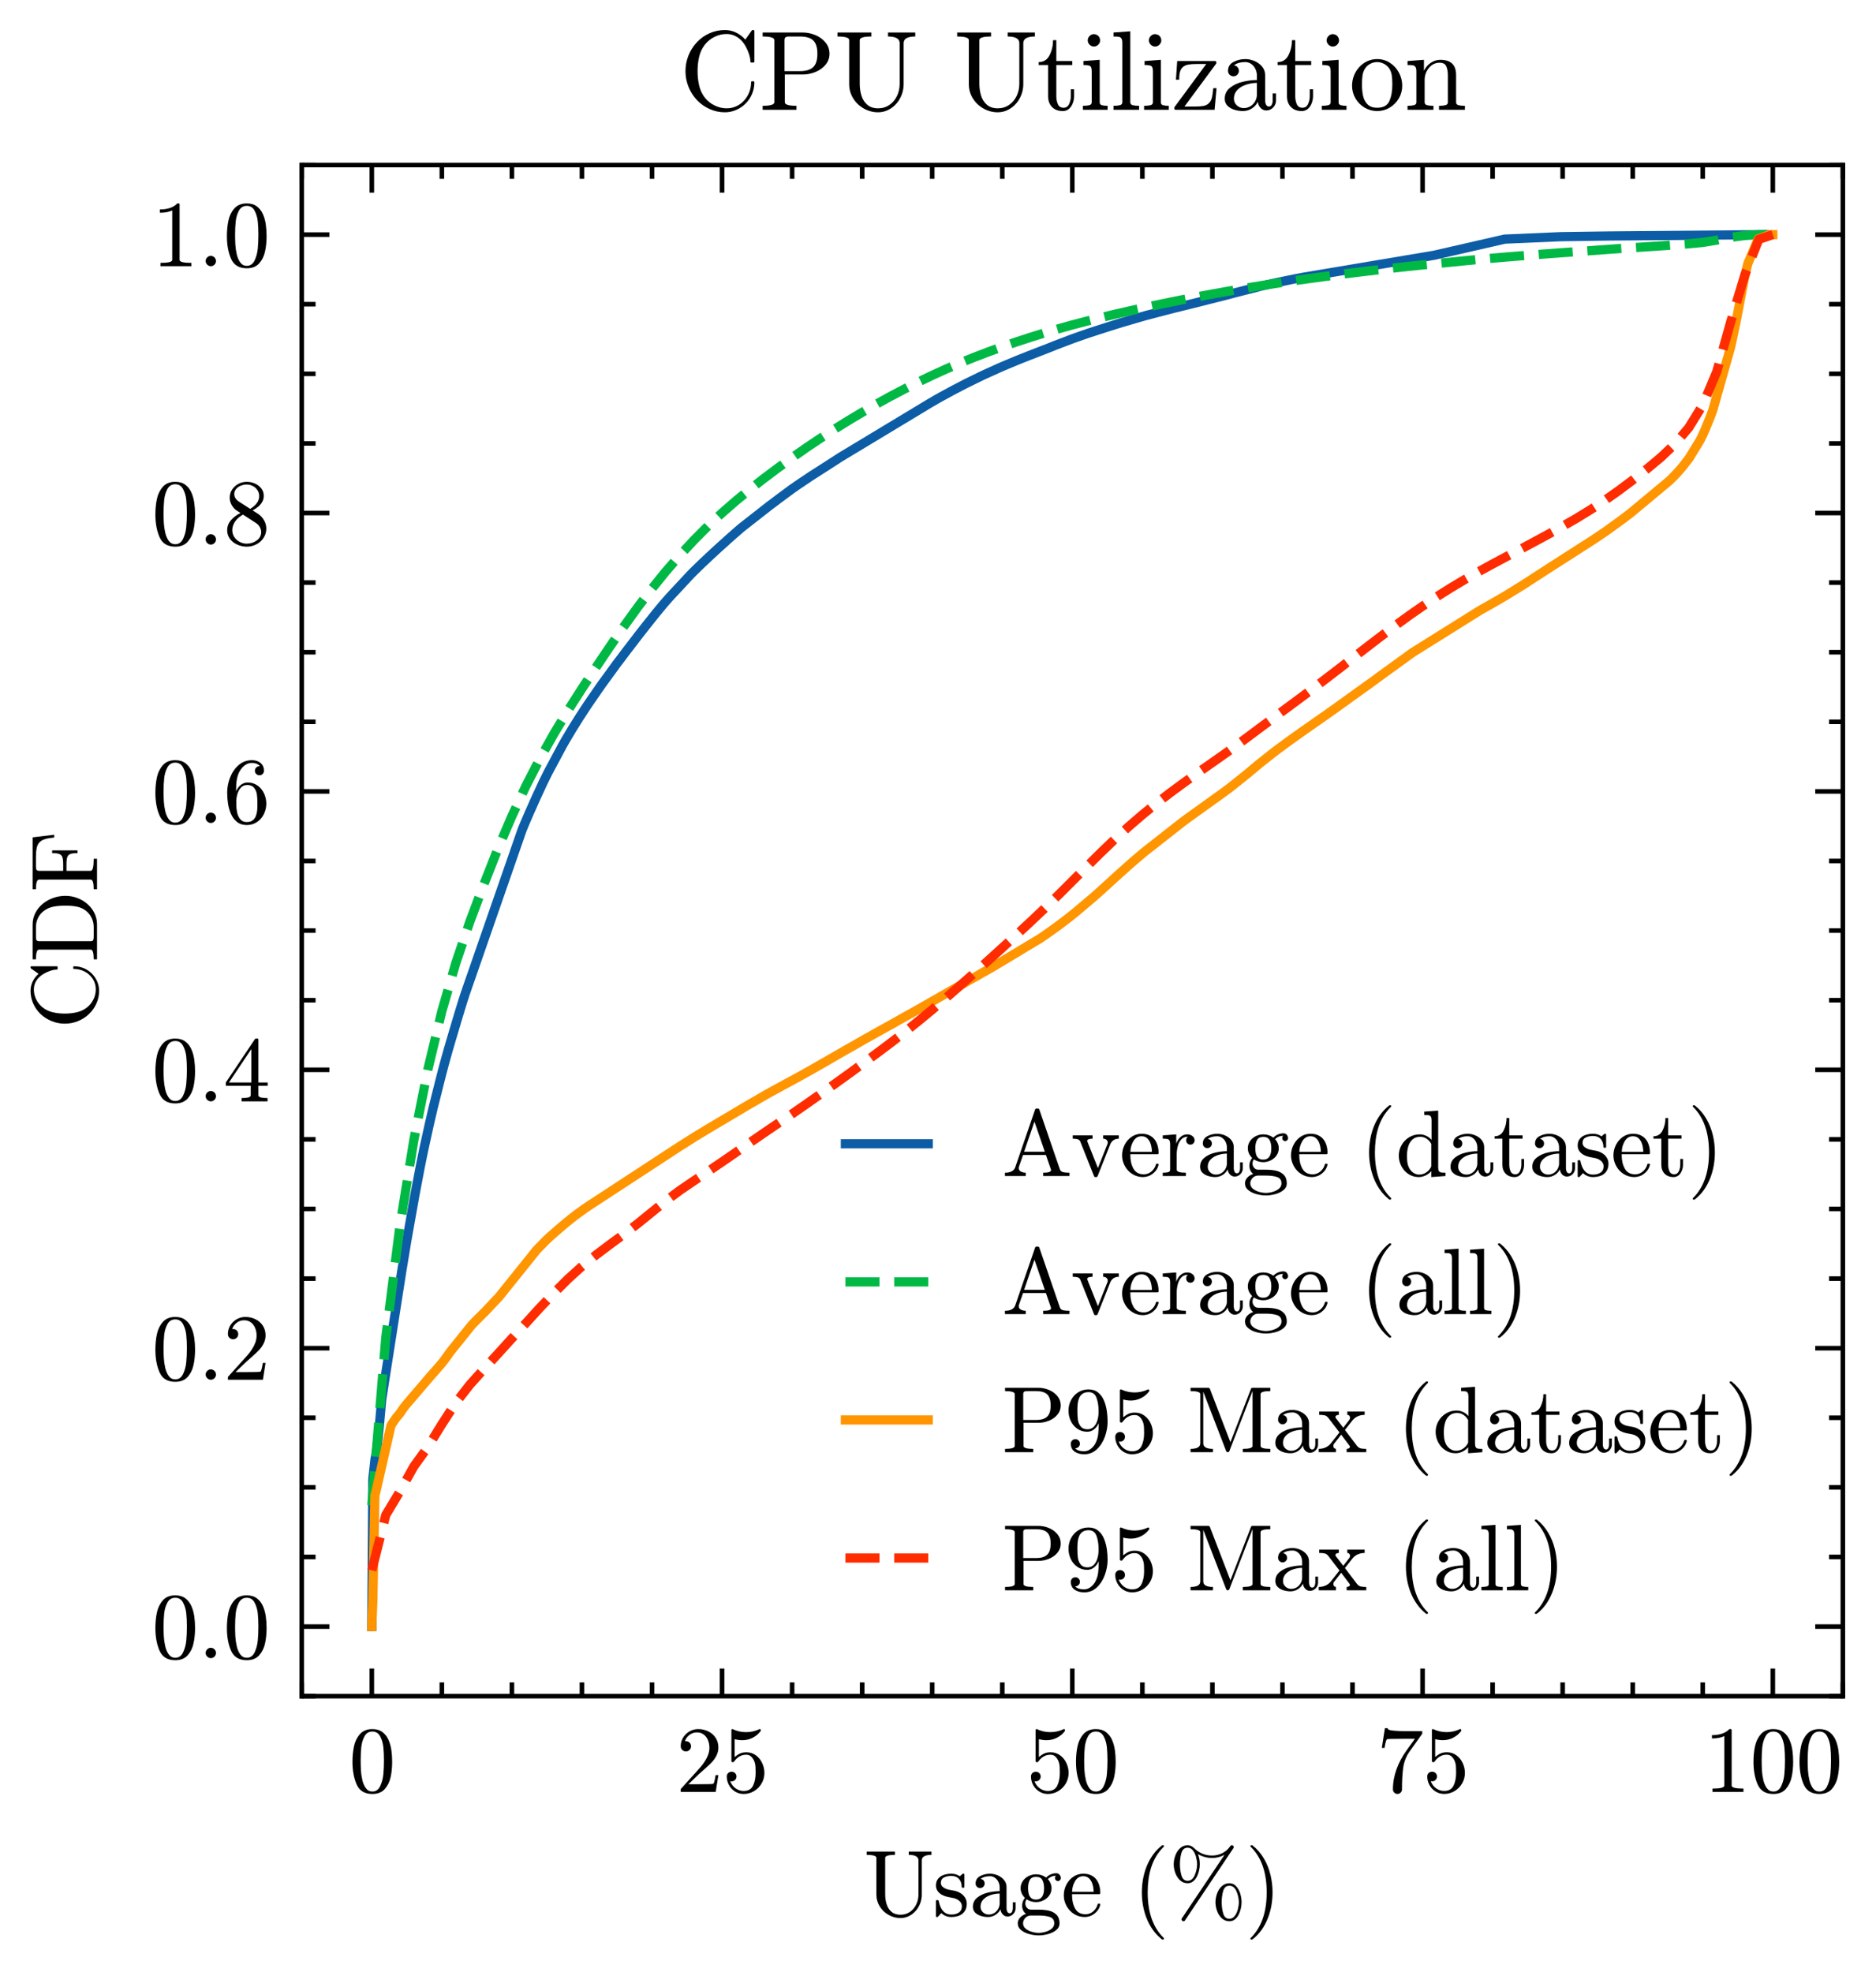 <?xml version="1.0" encoding="utf-8" standalone="no"?>
<!DOCTYPE svg PUBLIC "-//W3C//DTD SVG 1.1//EN"
  "http://www.w3.org/Graphics/SVG/1.1/DTD/svg11.dtd">
<svg xmlns:xlink="http://www.w3.org/1999/xlink" width="203.778pt" height="214.225pt" viewBox="0 0 203.778 214.225" xmlns="http://www.w3.org/2000/svg" version="1.1">
 <defs>
  <style type="text/css">*{stroke-linejoin: round; stroke-linecap: butt}</style>
 </defs>
 <g id="figure_1">
  <g id="patch_1">
   <path d="M 0 214.225 
L 203.778 214.225 
L 203.778 0 
L 0 0 
z
" style="fill: #ffffff"/>
  </g>
  <g id="axes_1">
   <g id="patch_2">
    <path d="M 32.778 184.247 
L 200.178 184.247 
L 200.178 17.927 
L 32.778 17.927 
z
" style="fill: #ffffff"/>
   </g>
   <g id="matplotlib.axis_1">
    <g id="xtick_1">
     <g id="line2d_1">
      <defs>
       <path id="mc25ad8c626" d="M 0 0 
L 0 -3 
" style="stroke: #000000; stroke-width: 0.5"/>
      </defs>
      <g>
       <use xlink:href="#mc25ad8c626" x="40.387" y="184.247" style="stroke: #000000; stroke-width: 0.5"/>
      </g>
     </g>
     <g id="line2d_2">
      <defs>
       <path id="ma00f8a2fe9" d="M 0 0 
L 0 3 
" style="stroke: #000000; stroke-width: 0.5"/>
      </defs>
      <g>
       <use xlink:href="#ma00f8a2fe9" x="40.387" y="17.927" style="stroke: #000000; stroke-width: 0.5"/>
      </g>
     </g>
     <g id="text_1">
      <!-- $\mathdefault{0}$ -->
      <g transform="translate(37.887 194.686) scale(0.1 -0.1)">
       <defs>
        <path id="Cmr10-30" d="M 1600 -141 
Q 816 -141 533 504 
Q 250 1150 250 2041 
Q 250 2597 351 3087 
Q 453 3578 754 3920 
Q 1056 4263 1600 4263 
Q 2022 4263 2290 4056 
Q 2559 3850 2700 3523 
Q 2841 3197 2892 2823 
Q 2944 2450 2944 2041 
Q 2944 1491 2842 1011 
Q 2741 531 2444 195 
Q 2147 -141 1600 -141 
z
M 1600 25 
Q 1956 25 2131 390 
Q 2306 756 2347 1200 
Q 2388 1644 2388 2144 
Q 2388 2625 2347 3031 
Q 2306 3438 2132 3767 
Q 1959 4097 1600 4097 
Q 1238 4097 1063 3765 
Q 888 3434 847 3029 
Q 806 2625 806 2144 
Q 806 1788 823 1472 
Q 841 1156 916 820 
Q 991 484 1158 254 
Q 1325 25 1600 25 
z
" transform="scale(0.016)"/>
       </defs>
       <use xlink:href="#Cmr10-30" transform="translate(0 0.391)"/>
      </g>
     </g>
    </g>
    <g id="xtick_2">
     <g id="line2d_3">
      <g>
       <use xlink:href="#mc25ad8c626" x="78.433" y="184.247" style="stroke: #000000; stroke-width: 0.5"/>
      </g>
     </g>
     <g id="line2d_4">
      <g>
       <use xlink:href="#ma00f8a2fe9" x="78.433" y="17.927" style="stroke: #000000; stroke-width: 0.5"/>
      </g>
     </g>
     <g id="text_2">
      <!-- $\mathdefault{25}$ -->
      <g transform="translate(73.433 194.686) scale(0.1 -0.1)">
       <defs>
        <path id="Cmr10-32" d="M 319 0 
L 319 172 
Q 319 188 331 206 
L 1325 1306 
Q 1550 1550 1690 1715 
Q 1831 1881 1968 2097 
Q 2106 2313 2186 2536 
Q 2266 2759 2266 3009 
Q 2266 3272 2169 3511 
Q 2072 3750 1880 3894 
Q 1688 4038 1416 4038 
Q 1138 4038 916 3870 
Q 694 3703 603 3438 
Q 628 3444 672 3444 
Q 816 3444 917 3347 
Q 1019 3250 1019 3097 
Q 1019 2950 917 2848 
Q 816 2747 672 2747 
Q 522 2747 420 2851 
Q 319 2956 319 3097 
Q 319 3338 409 3548 
Q 500 3759 670 3923 
Q 841 4088 1055 4175 
Q 1269 4263 1509 4263 
Q 1875 4263 2190 4108 
Q 2506 3953 2690 3670 
Q 2875 3388 2875 3009 
Q 2875 2731 2753 2481 
Q 2631 2231 2440 2026 
Q 2250 1822 1953 1562 
Q 1656 1303 1563 1216 
L 838 519 
L 1453 519 
Q 1906 519 2211 526 
Q 2516 534 2534 550 
Q 2609 631 2688 1141 
L 2875 1141 
L 2694 0 
L 319 0 
z
" transform="scale(0.016)"/>
        <path id="Cmr10-35" d="M 556 728 
Q 622 541 758 387 
Q 894 234 1080 148 
Q 1266 63 1466 63 
Q 1928 63 2103 422 
Q 2278 781 2278 1294 
Q 2278 1516 2270 1667 
Q 2263 1819 2228 1959 
Q 2169 2184 2020 2353 
Q 1872 2522 1656 2522 
Q 1441 2522 1286 2456 
Q 1131 2391 1034 2303 
Q 938 2216 863 2119 
Q 788 2022 769 2016 
L 697 2016 
Q 681 2016 657 2036 
Q 634 2056 634 2075 
L 634 4213 
Q 634 4228 654 4245 
Q 675 4263 697 4263 
L 716 4263 
Q 1147 4056 1631 4056 
Q 2106 4056 2547 4263 
L 2566 4263 
Q 2588 4263 2606 4247 
Q 2625 4231 2625 4213 
L 2625 4153 
Q 2625 4122 2613 4122 
Q 2394 3831 2064 3668 
Q 1734 3506 1381 3506 
Q 1125 3506 856 3578 
L 856 2369 
Q 1069 2541 1236 2614 
Q 1403 2688 1663 2688 
Q 2016 2688 2295 2484 
Q 2575 2281 2725 1954 
Q 2875 1628 2875 1288 
Q 2875 903 2686 575 
Q 2497 247 2172 53 
Q 1847 -141 1466 -141 
Q 1150 -141 886 21 
Q 622 184 470 459 
Q 319 734 319 1044 
Q 319 1188 412 1278 
Q 506 1369 647 1369 
Q 788 1369 883 1276 
Q 978 1184 978 1044 
Q 978 906 883 811 
Q 788 716 647 716 
Q 625 716 597 720 
Q 569 725 556 728 
z
" transform="scale(0.016)"/>
       </defs>
       <use xlink:href="#Cmr10-32" transform="translate(0 0.391)"/>
       <use xlink:href="#Cmr10-35" transform="translate(50 0.391)"/>
      </g>
     </g>
    </g>
    <g id="xtick_3">
     <g id="line2d_5">
      <g>
       <use xlink:href="#mc25ad8c626" x="116.478" y="184.247" style="stroke: #000000; stroke-width: 0.5"/>
      </g>
     </g>
     <g id="line2d_6">
      <g>
       <use xlink:href="#ma00f8a2fe9" x="116.478" y="17.927" style="stroke: #000000; stroke-width: 0.5"/>
      </g>
     </g>
     <g id="text_3">
      <!-- $\mathdefault{50}$ -->
      <g transform="translate(111.478 194.686) scale(0.1 -0.1)">
       <use xlink:href="#Cmr10-35" transform="translate(0 0.391)"/>
       <use xlink:href="#Cmr10-30" transform="translate(50 0.391)"/>
      </g>
     </g>
    </g>
    <g id="xtick_4">
     <g id="line2d_7">
      <g>
       <use xlink:href="#mc25ad8c626" x="154.524" y="184.247" style="stroke: #000000; stroke-width: 0.5"/>
      </g>
     </g>
     <g id="line2d_8">
      <g>
       <use xlink:href="#ma00f8a2fe9" x="154.524" y="17.927" style="stroke: #000000; stroke-width: 0.5"/>
      </g>
     </g>
     <g id="text_4">
      <!-- $\mathdefault{75}$ -->
      <g transform="translate(149.524 194.686) scale(0.1 -0.1)">
       <defs>
        <path id="Cmr10-37" d="M 1113 166 
Q 1113 522 1175 862 
Q 1238 1203 1358 1536 
Q 1478 1869 1648 2189 
Q 1819 2509 2022 2791 
L 2606 3603 
L 1875 3603 
Q 738 3603 703 3572 
Q 619 3469 544 2981 
L 359 2981 
L 569 4325 
L 756 4325 
L 756 4306 
Q 756 4191 1147 4156 
Q 1538 4122 1913 4122 
L 3103 4122 
L 3103 3956 
Q 3103 3950 3101 3947 
Q 3100 3944 3097 3938 
L 2216 2700 
Q 1891 2219 1809 1631 
Q 1728 1044 1728 166 
Q 1728 41 1637 -50 
Q 1547 -141 1422 -141 
Q 1294 -141 1203 -50 
Q 1113 41 1113 166 
z
" transform="scale(0.016)"/>
       </defs>
       <use xlink:href="#Cmr10-37" transform="translate(0 0.422)"/>
       <use xlink:href="#Cmr10-35" transform="translate(50 0.422)"/>
      </g>
     </g>
    </g>
    <g id="xtick_5">
     <g id="line2d_9">
      <g>
       <use xlink:href="#mc25ad8c626" x="192.569" y="184.247" style="stroke: #000000; stroke-width: 0.5"/>
      </g>
     </g>
     <g id="line2d_10">
      <g>
       <use xlink:href="#ma00f8a2fe9" x="192.569" y="17.927" style="stroke: #000000; stroke-width: 0.5"/>
      </g>
     </g>
     <g id="text_5">
      <!-- $\mathdefault{100}$ -->
      <g transform="translate(185.069 194.686) scale(0.1 -0.1)">
       <defs>
        <path id="Cmr10-31" d="M 594 0 
L 594 225 
Q 1394 225 1394 428 
L 1394 3788 
Q 1063 3628 556 3628 
L 556 3853 
Q 1341 3853 1741 4263 
L 1831 4263 
Q 1853 4263 1873 4245 
Q 1894 4228 1894 4206 
L 1894 428 
Q 1894 225 2694 225 
L 2694 0 
L 594 0 
z
" transform="scale(0.016)"/>
       </defs>
       <use xlink:href="#Cmr10-31" transform="translate(0 0.391)"/>
       <use xlink:href="#Cmr10-30" transform="translate(50 0.391)"/>
       <use xlink:href="#Cmr10-30" transform="translate(100 0.391)"/>
      </g>
     </g>
    </g>
    <g id="xtick_6">
     <g id="line2d_11">
      <defs>
       <path id="m4c97078bd0" d="M 0 0 
L 0 -1.5 
" style="stroke: #000000; stroke-width: 0.5"/>
      </defs>
      <g>
       <use xlink:href="#m4c97078bd0" x="32.778" y="184.247" style="stroke: #000000; stroke-width: 0.5"/>
      </g>
     </g>
     <g id="line2d_12">
      <defs>
       <path id="mf7069d2d78" d="M 0 0 
L 0 1.5 
" style="stroke: #000000; stroke-width: 0.5"/>
      </defs>
      <g>
       <use xlink:href="#mf7069d2d78" x="32.778" y="17.927" style="stroke: #000000; stroke-width: 0.5"/>
      </g>
     </g>
    </g>
    <g id="xtick_7">
     <g id="line2d_13">
      <g>
       <use xlink:href="#m4c97078bd0" x="47.996" y="184.247" style="stroke: #000000; stroke-width: 0.5"/>
      </g>
     </g>
     <g id="line2d_14">
      <g>
       <use xlink:href="#mf7069d2d78" x="47.996" y="17.927" style="stroke: #000000; stroke-width: 0.5"/>
      </g>
     </g>
    </g>
    <g id="xtick_8">
     <g id="line2d_15">
      <g>
       <use xlink:href="#m4c97078bd0" x="55.605" y="184.247" style="stroke: #000000; stroke-width: 0.5"/>
      </g>
     </g>
     <g id="line2d_16">
      <g>
       <use xlink:href="#mf7069d2d78" x="55.605" y="17.927" style="stroke: #000000; stroke-width: 0.5"/>
      </g>
     </g>
    </g>
    <g id="xtick_9">
     <g id="line2d_17">
      <g>
       <use xlink:href="#m4c97078bd0" x="63.214" y="184.247" style="stroke: #000000; stroke-width: 0.5"/>
      </g>
     </g>
     <g id="line2d_18">
      <g>
       <use xlink:href="#mf7069d2d78" x="63.214" y="17.927" style="stroke: #000000; stroke-width: 0.5"/>
      </g>
     </g>
    </g>
    <g id="xtick_10">
     <g id="line2d_19">
      <g>
       <use xlink:href="#m4c97078bd0" x="70.824" y="184.247" style="stroke: #000000; stroke-width: 0.5"/>
      </g>
     </g>
     <g id="line2d_20">
      <g>
       <use xlink:href="#mf7069d2d78" x="70.824" y="17.927" style="stroke: #000000; stroke-width: 0.5"/>
      </g>
     </g>
    </g>
    <g id="xtick_11">
     <g id="line2d_21">
      <g>
       <use xlink:href="#m4c97078bd0" x="86.042" y="184.247" style="stroke: #000000; stroke-width: 0.5"/>
      </g>
     </g>
     <g id="line2d_22">
      <g>
       <use xlink:href="#mf7069d2d78" x="86.042" y="17.927" style="stroke: #000000; stroke-width: 0.5"/>
      </g>
     </g>
    </g>
    <g id="xtick_12">
     <g id="line2d_23">
      <g>
       <use xlink:href="#m4c97078bd0" x="93.651" y="184.247" style="stroke: #000000; stroke-width: 0.5"/>
      </g>
     </g>
     <g id="line2d_24">
      <g>
       <use xlink:href="#mf7069d2d78" x="93.651" y="17.927" style="stroke: #000000; stroke-width: 0.5"/>
      </g>
     </g>
    </g>
    <g id="xtick_13">
     <g id="line2d_25">
      <g>
       <use xlink:href="#m4c97078bd0" x="101.26" y="184.247" style="stroke: #000000; stroke-width: 0.5"/>
      </g>
     </g>
     <g id="line2d_26">
      <g>
       <use xlink:href="#mf7069d2d78" x="101.26" y="17.927" style="stroke: #000000; stroke-width: 0.5"/>
      </g>
     </g>
    </g>
    <g id="xtick_14">
     <g id="line2d_27">
      <g>
       <use xlink:href="#m4c97078bd0" x="108.869" y="184.247" style="stroke: #000000; stroke-width: 0.5"/>
      </g>
     </g>
     <g id="line2d_28">
      <g>
       <use xlink:href="#mf7069d2d78" x="108.869" y="17.927" style="stroke: #000000; stroke-width: 0.5"/>
      </g>
     </g>
    </g>
    <g id="xtick_15">
     <g id="line2d_29">
      <g>
       <use xlink:href="#m4c97078bd0" x="124.087" y="184.247" style="stroke: #000000; stroke-width: 0.5"/>
      </g>
     </g>
     <g id="line2d_30">
      <g>
       <use xlink:href="#mf7069d2d78" x="124.087" y="17.927" style="stroke: #000000; stroke-width: 0.5"/>
      </g>
     </g>
    </g>
    <g id="xtick_16">
     <g id="line2d_31">
      <g>
       <use xlink:href="#m4c97078bd0" x="131.696" y="184.247" style="stroke: #000000; stroke-width: 0.5"/>
      </g>
     </g>
     <g id="line2d_32">
      <g>
       <use xlink:href="#mf7069d2d78" x="131.696" y="17.927" style="stroke: #000000; stroke-width: 0.5"/>
      </g>
     </g>
    </g>
    <g id="xtick_17">
     <g id="line2d_33">
      <g>
       <use xlink:href="#m4c97078bd0" x="139.305" y="184.247" style="stroke: #000000; stroke-width: 0.5"/>
      </g>
     </g>
     <g id="line2d_34">
      <g>
       <use xlink:href="#mf7069d2d78" x="139.305" y="17.927" style="stroke: #000000; stroke-width: 0.5"/>
      </g>
     </g>
    </g>
    <g id="xtick_18">
     <g id="line2d_35">
      <g>
       <use xlink:href="#m4c97078bd0" x="146.914" y="184.247" style="stroke: #000000; stroke-width: 0.5"/>
      </g>
     </g>
     <g id="line2d_36">
      <g>
       <use xlink:href="#mf7069d2d78" x="146.914" y="17.927" style="stroke: #000000; stroke-width: 0.5"/>
      </g>
     </g>
    </g>
    <g id="xtick_19">
     <g id="line2d_37">
      <g>
       <use xlink:href="#m4c97078bd0" x="162.133" y="184.247" style="stroke: #000000; stroke-width: 0.5"/>
      </g>
     </g>
     <g id="line2d_38">
      <g>
       <use xlink:href="#mf7069d2d78" x="162.133" y="17.927" style="stroke: #000000; stroke-width: 0.5"/>
      </g>
     </g>
    </g>
    <g id="xtick_20">
     <g id="line2d_39">
      <g>
       <use xlink:href="#m4c97078bd0" x="169.742" y="184.247" style="stroke: #000000; stroke-width: 0.5"/>
      </g>
     </g>
     <g id="line2d_40">
      <g>
       <use xlink:href="#mf7069d2d78" x="169.742" y="17.927" style="stroke: #000000; stroke-width: 0.5"/>
      </g>
     </g>
    </g>
    <g id="xtick_21">
     <g id="line2d_41">
      <g>
       <use xlink:href="#m4c97078bd0" x="177.351" y="184.247" style="stroke: #000000; stroke-width: 0.5"/>
      </g>
     </g>
     <g id="line2d_42">
      <g>
       <use xlink:href="#mf7069d2d78" x="177.351" y="17.927" style="stroke: #000000; stroke-width: 0.5"/>
      </g>
     </g>
    </g>
    <g id="xtick_22">
     <g id="line2d_43">
      <g>
       <use xlink:href="#m4c97078bd0" x="184.96" y="184.247" style="stroke: #000000; stroke-width: 0.5"/>
      </g>
     </g>
     <g id="line2d_44">
      <g>
       <use xlink:href="#mf7069d2d78" x="184.96" y="17.927" style="stroke: #000000; stroke-width: 0.5"/>
      </g>
     </g>
    </g>
    <g id="xtick_23">
     <g id="line2d_45">
      <g>
       <use xlink:href="#m4c97078bd0" x="200.178" y="184.247" style="stroke: #000000; stroke-width: 0.5"/>
      </g>
     </g>
     <g id="line2d_46">
      <g>
       <use xlink:href="#mf7069d2d78" x="200.178" y="17.927" style="stroke: #000000; stroke-width: 0.5"/>
      </g>
     </g>
    </g>
    <g id="text_6">
     <!-- Usage (%) -->
     <g transform="translate(93.827 208.125) scale(0.1 -0.1)">
      <defs>
       <path id="Cmr10-55" d="M 856 1447 
L 856 3944 
Q 856 4147 197 4147 
L 197 4372 
L 2113 4372 
L 2113 4147 
Q 1453 4147 1453 3944 
L 1453 1472 
Q 1453 1116 1551 798 
Q 1650 481 1883 282 
Q 2116 84 2491 84 
Q 2856 84 3134 276 
Q 3413 469 3563 787 
Q 3713 1106 3713 1472 
L 3713 3769 
Q 3713 4147 3053 4147 
L 3053 4372 
L 4594 4372 
L 4594 4147 
Q 3938 4147 3938 3769 
L 3938 1447 
Q 3938 1150 3833 865 
Q 3728 581 3529 351 
Q 3331 122 3062 -9 
Q 2794 -141 2491 -141 
Q 2066 -141 1686 71 
Q 1306 284 1081 650 
Q 856 1016 856 1447 
z
" transform="scale(0.016)"/>
       <path id="Cmr10-73" d="M 213 -19 
L 213 1025 
Q 213 1075 269 1075 
L 347 1075 
Q 384 1075 397 1025 
Q 575 97 1259 97 
Q 1563 97 1767 234 
Q 1972 372 1972 659 
Q 1972 866 1812 1011 
Q 1653 1156 1434 1209 
L 1006 1294 
Q 791 1341 614 1437 
Q 438 1534 325 1695 
Q 213 1856 213 2069 
Q 213 2350 361 2529 
Q 509 2709 746 2789 
Q 984 2869 1259 2869 
Q 1588 2869 1831 2694 
L 2016 2853 
Q 2016 2869 2047 2869 
L 2094 2869 
Q 2113 2869 2128 2851 
Q 2144 2834 2144 2816 
L 2144 1978 
Q 2144 1919 2094 1919 
L 2016 1919 
Q 1959 1919 1959 1978 
Q 1959 2313 1773 2516 
Q 1588 2719 1253 2719 
Q 966 2719 755 2612 
Q 544 2506 544 2247 
Q 544 2069 695 1955 
Q 847 1841 1050 1791 
L 1484 1709 
Q 1703 1659 1892 1540 
Q 2081 1422 2192 1240 
Q 2303 1059 2303 831 
Q 2303 600 2223 429 
Q 2144 259 2001 146 
Q 1859 34 1665 -19 
Q 1472 -72 1259 -72 
Q 859 -72 575 197 
L 341 -56 
Q 341 -72 306 -72 
L 269 -72 
Q 213 -72 213 -19 
z
" transform="scale(0.016)"/>
       <path id="Cmr10-61" d="M 256 628 
Q 256 1009 556 1248 
Q 856 1488 1276 1586 
Q 1697 1684 2075 1684 
L 2075 1947 
Q 2075 2131 1994 2304 
Q 1913 2478 1759 2589 
Q 1606 2700 1422 2700 
Q 997 2700 775 2509 
Q 897 2509 976 2417 
Q 1056 2325 1056 2203 
Q 1056 2075 965 1984 
Q 875 1894 750 1894 
Q 622 1894 531 1984 
Q 441 2075 441 2203 
Q 441 2541 747 2705 
Q 1053 2869 1422 2869 
Q 1681 2869 1943 2758 
Q 2206 2647 2373 2440 
Q 2541 2234 2541 1959 
L 2541 519 
Q 2541 394 2594 289 
Q 2647 184 2759 184 
Q 2866 184 2917 290 
Q 2969 397 2969 519 
L 2969 928 
L 3156 928 
L 3156 519 
Q 3156 375 3081 245 
Q 3006 116 2879 39 
Q 2753 -38 2606 -38 
Q 2419 -38 2283 107 
Q 2147 253 2131 453 
Q 2013 213 1781 70 
Q 1550 -72 1288 -72 
Q 1044 -72 808 0 
Q 572 72 414 226 
Q 256 381 256 628 
z
M 775 628 
Q 775 403 940 250 
Q 1106 97 1331 97 
Q 1538 97 1706 200 
Q 1875 303 1975 481 
Q 2075 659 2075 856 
L 2075 1522 
Q 1784 1522 1479 1426 
Q 1175 1331 975 1128 
Q 775 925 775 628 
z
" transform="scale(0.016)"/>
       <path id="Cmr10-67" d="M 178 -500 
Q 178 -272 343 -101 
Q 509 69 738 141 
Q 609 238 542 384 
Q 475 531 475 697 
Q 475 997 666 1228 
Q 372 1516 372 1888 
Q 372 2088 458 2263 
Q 544 2438 697 2566 
Q 850 2694 1037 2761 
Q 1225 2828 1422 2828 
Q 1803 2828 2106 2606 
Q 2238 2747 2417 2823 
Q 2597 2900 2791 2900 
Q 2928 2900 3015 2801 
Q 3103 2703 3103 2566 
Q 3103 2488 3043 2428 
Q 2984 2369 2906 2369 
Q 2825 2369 2765 2428 
Q 2706 2488 2706 2566 
Q 2706 2684 2784 2731 
Q 2453 2731 2216 2503 
Q 2331 2388 2401 2220 
Q 2472 2053 2472 1888 
Q 2472 1616 2322 1398 
Q 2172 1181 1926 1061 
Q 1681 941 1422 941 
Q 1072 941 781 1131 
Q 691 1006 691 850 
Q 691 681 802 554 
Q 913 428 1081 428 
L 1606 428 
Q 1988 428 2294 359 
Q 2600 291 2808 84 
Q 3016 -122 3016 -500 
Q 3016 -781 2778 -967 
Q 2541 -1153 2211 -1236 
Q 1881 -1319 1600 -1319 
Q 1316 -1319 984 -1236 
Q 653 -1153 415 -967 
Q 178 -781 178 -500 
z
M 538 -500 
Q 538 -716 713 -861 
Q 888 -1006 1134 -1076 
Q 1381 -1147 1600 -1147 
Q 1816 -1147 2062 -1076 
Q 2309 -1006 2482 -861 
Q 2656 -716 2656 -500 
Q 2656 -166 2350 -67 
Q 2044 31 1606 31 
L 1081 31 
Q 934 31 811 -39 
Q 688 -109 613 -236 
Q 538 -363 538 -500 
z
M 1422 1113 
Q 1966 1113 1966 1888 
Q 1966 2222 1850 2439 
Q 1734 2656 1422 2656 
Q 1109 2656 993 2439 
Q 878 2222 878 1888 
Q 878 1675 922 1503 
Q 966 1331 1084 1222 
Q 1203 1113 1422 1113 
z
" transform="scale(0.016)"/>
       <path id="Cmr10-65" d="M 1594 -72 
Q 1203 -72 876 133 
Q 550 338 364 680 
Q 178 1022 178 1403 
Q 178 1778 348 2115 
Q 519 2453 823 2661 
Q 1128 2869 1503 2869 
Q 1797 2869 2014 2770 
Q 2231 2672 2372 2497 
Q 2513 2322 2584 2084 
Q 2656 1847 2656 1563 
Q 2656 1478 2591 1478 
L 738 1478 
L 738 1409 
Q 738 878 952 497 
Q 1166 116 1650 116 
Q 1847 116 2014 203 
Q 2181 291 2304 447 
Q 2428 603 2472 781 
Q 2478 803 2495 820 
Q 2513 838 2534 838 
L 2591 838 
Q 2656 838 2656 756 
Q 2566 394 2266 161 
Q 1966 -72 1594 -72 
z
M 744 1638 
L 2203 1638 
Q 2203 1878 2136 2125 
Q 2069 2372 1912 2536 
Q 1756 2700 1503 2700 
Q 1141 2700 942 2361 
Q 744 2022 744 1638 
z
" transform="scale(0.016)"/>
       <path id="Cmr10-20" transform="scale(0.016)"/>
       <path id="Cmr10-28" d="M 1984 -1588 
Q 1628 -1306 1370 -942 
Q 1113 -578 948 -165 
Q 784 247 703 697 
Q 622 1147 622 1600 
Q 622 2059 703 2509 
Q 784 2959 951 3375 
Q 1119 3791 1378 4153 
Q 1638 4516 1984 4788 
Q 1984 4800 2016 4800 
L 2075 4800 
Q 2094 4800 2109 4783 
Q 2125 4766 2125 4744 
Q 2125 4716 2113 4703 
Q 1800 4397 1592 4047 
Q 1384 3697 1257 3301 
Q 1131 2906 1075 2482 
Q 1019 2059 1019 1600 
Q 1019 -434 2106 -1491 
Q 2125 -1509 2125 -1544 
Q 2125 -1559 2108 -1579 
Q 2091 -1600 2075 -1600 
L 2016 -1600 
Q 1984 -1600 1984 -1588 
z
" transform="scale(0.016)"/>
       <path id="Cmr10-25" d="M 891 -231 
Q 891 -194 909 -166 
L 3809 4153 
Q 3425 3938 2963 3938 
Q 2463 3938 2003 4197 
Q 2131 3891 2131 3513 
Q 2131 3306 2082 3086 
Q 2034 2866 1934 2670 
Q 1834 2475 1676 2348 
Q 1519 2222 1306 2222 
Q 1006 2222 790 2422 
Q 575 2622 467 2922 
Q 359 3222 359 3513 
Q 359 3797 467 4098 
Q 575 4400 790 4600 
Q 1006 4800 1306 4800 
Q 1544 4800 1741 4609 
Q 2256 4103 2963 4103 
Q 3341 4103 3669 4270 
Q 3997 4438 4206 4750 
Q 4238 4800 4306 4800 
Q 4363 4800 4398 4765 
Q 4434 4731 4434 4672 
Q 4434 4638 4416 4609 
L 1113 -319 
Q 1084 -359 1019 -359 
Q 966 -359 928 -318 
Q 891 -278 891 -231 
z
M 1306 2388 
Q 1622 2388 1784 2764 
Q 1947 3141 1947 3513 
Q 1947 3722 1880 3989 
Q 1813 4256 1669 4445 
Q 1525 4634 1306 4634 
Q 988 4634 884 4279 
Q 781 3925 781 3506 
Q 781 3103 887 2745 
Q 994 2388 1306 2388 
z
M 4141 -359 
Q 3841 -359 3625 -159 
Q 3409 41 3301 342 
Q 3194 644 3194 934 
Q 3194 1219 3301 1520 
Q 3409 1822 3625 2022 
Q 3841 2222 4141 2222 
Q 4419 2222 4606 2011 
Q 4794 1800 4880 1503 
Q 4966 1206 4966 934 
Q 4966 728 4917 509 
Q 4869 291 4770 92 
Q 4672 -106 4514 -232 
Q 4356 -359 4141 -359 
z
M 4141 -191 
Q 4356 -191 4503 1 
Q 4650 194 4715 459 
Q 4781 725 4781 934 
Q 4781 1303 4618 1678 
Q 4456 2053 4141 2053 
Q 3822 2053 3719 1698 
Q 3616 1344 3616 928 
Q 3616 522 3722 165 
Q 3828 -191 4141 -191 
z
" transform="scale(0.016)"/>
       <path id="Cmr10-29" d="M 416 -1600 
Q 359 -1600 359 -1544 
Q 359 -1516 372 -1503 
Q 1466 -434 1466 1600 
Q 1466 3634 384 4691 
Q 359 4706 359 4744 
Q 359 4766 376 4783 
Q 394 4800 416 4800 
L 475 4800 
Q 494 4800 506 4788 
Q 966 4425 1272 3906 
Q 1578 3388 1720 2800 
Q 1863 2213 1863 1600 
Q 1863 1147 1786 708 
Q 1709 269 1542 -157 
Q 1375 -584 1119 -945 
Q 863 -1306 506 -1588 
Q 494 -1600 475 -1600 
L 416 -1600 
z
" transform="scale(0.016)"/>
      </defs>
      <use xlink:href="#Cmr10-55"/>
      <use xlink:href="#Cmr10-73" transform="translate(75 0)"/>
      <use xlink:href="#Cmr10-61" transform="translate(114.404 0)"/>
      <use xlink:href="#Cmr10-67" transform="translate(164.404 0)"/>
      <use xlink:href="#Cmr10-65" transform="translate(214.404 0)"/>
      <use xlink:href="#Cmr10-20" transform="translate(258.789 0)"/>
      <use xlink:href="#Cmr10-28" transform="translate(292.09 0)"/>
      <use xlink:href="#Cmr10-25" transform="translate(330.908 0)"/>
      <use xlink:href="#Cmr10-29" transform="translate(414.209 0)"/>
     </g>
    </g>
   </g>
   <g id="matplotlib.axis_2">
    <g id="ytick_1">
     <g id="line2d_47">
      <defs>
       <path id="m78bfec3e7a" d="M 0 0 
L 3 0 
" style="stroke: #000000; stroke-width: 0.5"/>
      </defs>
      <g>
       <use xlink:href="#m78bfec3e7a" x="32.778" y="176.687" style="stroke: #000000; stroke-width: 0.5"/>
      </g>
     </g>
     <g id="line2d_48">
      <defs>
       <path id="mbabbefe6b0" d="M 0 0 
L -3 0 
" style="stroke: #000000; stroke-width: 0.5"/>
      </defs>
      <g>
       <use xlink:href="#mbabbefe6b0" x="200.178" y="176.687" style="stroke: #000000; stroke-width: 0.5"/>
      </g>
     </g>
     <g id="text_7">
      <!-- $\mathdefault{0.0}$ -->
      <g transform="translate(16.478 180.156) scale(0.1 -0.1)">
       <defs>
        <path id="Cmr10-2e" d="M 538 353 
Q 538 497 644 600 
Q 750 703 891 703 
Q 978 703 1062 656 
Q 1147 609 1194 525 
Q 1241 441 1241 353 
Q 1241 213 1137 106 
Q 1034 0 891 0 
Q 750 0 644 106 
Q 538 213 538 353 
z
" transform="scale(0.016)"/>
       </defs>
       <use xlink:href="#Cmr10-30" transform="translate(0 0.391)"/>
       <use xlink:href="#Cmr10-2e" transform="translate(50 0.391)"/>
       <use xlink:href="#Cmr10-30" transform="translate(77.686 0.391)"/>
      </g>
     </g>
    </g>
    <g id="ytick_2">
     <g id="line2d_49">
      <g>
       <use xlink:href="#m78bfec3e7a" x="32.778" y="146.447" style="stroke: #000000; stroke-width: 0.5"/>
      </g>
     </g>
     <g id="line2d_50">
      <g>
       <use xlink:href="#mbabbefe6b0" x="200.178" y="146.447" style="stroke: #000000; stroke-width: 0.5"/>
      </g>
     </g>
     <g id="text_8">
      <!-- $\mathdefault{0.2}$ -->
      <g transform="translate(16.478 149.916) scale(0.1 -0.1)">
       <use xlink:href="#Cmr10-30" transform="translate(0 0.391)"/>
       <use xlink:href="#Cmr10-2e" transform="translate(50 0.391)"/>
       <use xlink:href="#Cmr10-32" transform="translate(77.686 0.391)"/>
      </g>
     </g>
    </g>
    <g id="ytick_3">
     <g id="line2d_51">
      <g>
       <use xlink:href="#m78bfec3e7a" x="32.778" y="116.207" style="stroke: #000000; stroke-width: 0.5"/>
      </g>
     </g>
     <g id="line2d_52">
      <g>
       <use xlink:href="#mbabbefe6b0" x="200.178" y="116.207" style="stroke: #000000; stroke-width: 0.5"/>
      </g>
     </g>
     <g id="text_9">
      <!-- $\mathdefault{0.4}$ -->
      <g transform="translate(16.478 119.676) scale(0.1 -0.1)">
       <defs>
        <path id="Cmr10-34" d="M 178 1056 
L 178 1281 
L 2156 4231 
Q 2178 4263 2222 4263 
L 2316 4263 
Q 2388 4263 2388 4191 
L 2388 1281 
L 3016 1281 
L 3016 1056 
L 2388 1056 
L 2388 428 
Q 2388 297 2575 261 
Q 2763 225 3009 225 
L 3009 0 
L 1247 0 
L 1247 225 
Q 1494 225 1681 261 
Q 1869 297 1869 428 
L 1869 1056 
L 178 1056 
z
M 391 1281 
L 1906 1281 
L 1906 3547 
L 391 1281 
z
" transform="scale(0.016)"/>
       </defs>
       <use xlink:href="#Cmr10-30" transform="translate(0 0.391)"/>
       <use xlink:href="#Cmr10-2e" transform="translate(50 0.391)"/>
       <use xlink:href="#Cmr10-34" transform="translate(77.686 0.391)"/>
      </g>
     </g>
    </g>
    <g id="ytick_4">
     <g id="line2d_53">
      <g>
       <use xlink:href="#m78bfec3e7a" x="32.778" y="85.967" style="stroke: #000000; stroke-width: 0.5"/>
      </g>
     </g>
     <g id="line2d_54">
      <g>
       <use xlink:href="#mbabbefe6b0" x="200.178" y="85.967" style="stroke: #000000; stroke-width: 0.5"/>
      </g>
     </g>
     <g id="text_10">
      <!-- $\mathdefault{0.6}$ -->
      <g transform="translate(16.478 89.436) scale(0.1 -0.1)">
       <defs>
        <path id="Cmr10-36" d="M 1600 -141 
Q 1203 -141 937 70 
Q 672 281 526 617 
Q 381 953 325 1322 
Q 269 1691 269 2069 
Q 269 2575 466 3084 
Q 663 3594 1045 3928 
Q 1428 4263 1953 4263 
Q 2172 4263 2361 4180 
Q 2550 4097 2658 3936 
Q 2766 3775 2766 3547 
Q 2766 3416 2677 3327 
Q 2588 3238 2456 3238 
Q 2331 3238 2240 3328 
Q 2150 3419 2150 3547 
Q 2150 3672 2240 3762 
Q 2331 3853 2456 3853 
L 2491 3853 
Q 2409 3969 2261 4023 
Q 2113 4078 1953 4078 
Q 1759 4078 1595 3993 
Q 1431 3909 1300 3765 
Q 1169 3622 1081 3448 
Q 994 3275 945 3053 
Q 897 2831 884 2637 
Q 872 2444 872 2150 
Q 984 2413 1190 2580 
Q 1397 2747 1656 2747 
Q 1941 2747 2175 2631 
Q 2409 2516 2578 2311 
Q 2747 2106 2836 1843 
Q 2925 1581 2925 1313 
Q 2925 938 2758 598 
Q 2591 259 2287 59 
Q 1984 -141 1600 -141 
z
M 1600 63 
Q 1847 63 1997 175 
Q 2147 288 2217 473 
Q 2288 659 2305 848 
Q 2322 1038 2322 1313 
Q 2322 1675 2287 1931 
Q 2253 2188 2100 2383 
Q 1947 2578 1631 2578 
Q 1372 2578 1205 2403 
Q 1038 2228 961 1961 
Q 884 1694 884 1447 
Q 884 1363 891 1319 
Q 891 1309 889 1303 
Q 888 1297 884 1288 
Q 884 1013 940 731 
Q 997 450 1156 256 
Q 1316 63 1600 63 
z
" transform="scale(0.016)"/>
       </defs>
       <use xlink:href="#Cmr10-30" transform="translate(0 0.391)"/>
       <use xlink:href="#Cmr10-2e" transform="translate(50 0.391)"/>
       <use xlink:href="#Cmr10-36" transform="translate(77.686 0.391)"/>
      </g>
     </g>
    </g>
    <g id="ytick_5">
     <g id="line2d_55">
      <g>
       <use xlink:href="#m78bfec3e7a" x="32.778" y="55.727" style="stroke: #000000; stroke-width: 0.5"/>
      </g>
     </g>
     <g id="line2d_56">
      <g>
       <use xlink:href="#mbabbefe6b0" x="200.178" y="55.727" style="stroke: #000000; stroke-width: 0.5"/>
      </g>
     </g>
     <g id="text_11">
      <!-- $\mathdefault{0.8}$ -->
      <g transform="translate(16.478 59.196) scale(0.1 -0.1)">
       <defs>
        <path id="Cmr10-38" d="M 269 972 
Q 269 1356 522 1651 
Q 775 1947 1172 2144 
L 934 2297 
Q 716 2441 578 2680 
Q 441 2919 441 3181 
Q 441 3488 602 3734 
Q 763 3981 1030 4122 
Q 1297 4263 1600 4263 
Q 1884 4263 2148 4147 
Q 2413 4031 2583 3815 
Q 2753 3600 2753 3303 
Q 2753 3088 2651 2903 
Q 2550 2719 2373 2572 
Q 2197 2425 1997 2322 
L 2363 2088 
Q 2616 1922 2770 1653 
Q 2925 1384 2925 1088 
Q 2925 741 2739 456 
Q 2553 172 2247 15 
Q 1941 -141 1600 -141 
Q 1269 -141 961 -6 
Q 653 128 461 383 
Q 269 638 269 972 
z
M 616 972 
Q 616 719 755 509 
Q 894 300 1122 181 
Q 1350 63 1600 63 
Q 1972 63 2275 280 
Q 2578 497 2578 856 
Q 2578 978 2529 1098 
Q 2481 1219 2395 1317 
Q 2309 1416 2203 1478 
L 1344 2034 
Q 1144 1928 976 1765 
Q 809 1603 712 1400 
Q 616 1197 616 972 
z
M 1056 2925 
L 1831 2425 
Q 2100 2581 2272 2803 
Q 2444 3025 2444 3303 
Q 2444 3519 2323 3698 
Q 2203 3878 2009 3978 
Q 1816 4078 1594 4078 
Q 1400 4078 1203 4003 
Q 1006 3928 878 3779 
Q 750 3631 750 3431 
Q 750 3131 1056 2925 
z
" transform="scale(0.016)"/>
       </defs>
       <use xlink:href="#Cmr10-30" transform="translate(0 0.391)"/>
       <use xlink:href="#Cmr10-2e" transform="translate(50 0.391)"/>
       <use xlink:href="#Cmr10-38" transform="translate(77.686 0.391)"/>
      </g>
     </g>
    </g>
    <g id="ytick_6">
     <g id="line2d_57">
      <g>
       <use xlink:href="#m78bfec3e7a" x="32.778" y="25.487" style="stroke: #000000; stroke-width: 0.5"/>
      </g>
     </g>
     <g id="line2d_58">
      <g>
       <use xlink:href="#mbabbefe6b0" x="200.178" y="25.487" style="stroke: #000000; stroke-width: 0.5"/>
      </g>
     </g>
     <g id="text_12">
      <!-- $\mathdefault{1.0}$ -->
      <g transform="translate(16.478 28.956) scale(0.1 -0.1)">
       <use xlink:href="#Cmr10-31" transform="translate(0 0.391)"/>
       <use xlink:href="#Cmr10-2e" transform="translate(50 0.391)"/>
       <use xlink:href="#Cmr10-30" transform="translate(77.686 0.391)"/>
      </g>
     </g>
    </g>
    <g id="ytick_7">
     <g id="line2d_59">
      <defs>
       <path id="m21604b5ec8" d="M 0 0 
L 1.5 0 
" style="stroke: #000000; stroke-width: 0.5"/>
      </defs>
      <g>
       <use xlink:href="#m21604b5ec8" x="32.778" y="184.247" style="stroke: #000000; stroke-width: 0.5"/>
      </g>
     </g>
     <g id="line2d_60">
      <defs>
       <path id="md4886524c5" d="M 0 0 
L -1.5 0 
" style="stroke: #000000; stroke-width: 0.5"/>
      </defs>
      <g>
       <use xlink:href="#md4886524c5" x="200.178" y="184.247" style="stroke: #000000; stroke-width: 0.5"/>
      </g>
     </g>
    </g>
    <g id="ytick_8">
     <g id="line2d_61">
      <g>
       <use xlink:href="#m21604b5ec8" x="32.778" y="169.127" style="stroke: #000000; stroke-width: 0.5"/>
      </g>
     </g>
     <g id="line2d_62">
      <g>
       <use xlink:href="#md4886524c5" x="200.178" y="169.127" style="stroke: #000000; stroke-width: 0.5"/>
      </g>
     </g>
    </g>
    <g id="ytick_9">
     <g id="line2d_63">
      <g>
       <use xlink:href="#m21604b5ec8" x="32.778" y="161.567" style="stroke: #000000; stroke-width: 0.5"/>
      </g>
     </g>
     <g id="line2d_64">
      <g>
       <use xlink:href="#md4886524c5" x="200.178" y="161.567" style="stroke: #000000; stroke-width: 0.5"/>
      </g>
     </g>
    </g>
    <g id="ytick_10">
     <g id="line2d_65">
      <g>
       <use xlink:href="#m21604b5ec8" x="32.778" y="154.007" style="stroke: #000000; stroke-width: 0.5"/>
      </g>
     </g>
     <g id="line2d_66">
      <g>
       <use xlink:href="#md4886524c5" x="200.178" y="154.007" style="stroke: #000000; stroke-width: 0.5"/>
      </g>
     </g>
    </g>
    <g id="ytick_11">
     <g id="line2d_67">
      <g>
       <use xlink:href="#m21604b5ec8" x="32.778" y="138.887" style="stroke: #000000; stroke-width: 0.5"/>
      </g>
     </g>
     <g id="line2d_68">
      <g>
       <use xlink:href="#md4886524c5" x="200.178" y="138.887" style="stroke: #000000; stroke-width: 0.5"/>
      </g>
     </g>
    </g>
    <g id="ytick_12">
     <g id="line2d_69">
      <g>
       <use xlink:href="#m21604b5ec8" x="32.778" y="131.327" style="stroke: #000000; stroke-width: 0.5"/>
      </g>
     </g>
     <g id="line2d_70">
      <g>
       <use xlink:href="#md4886524c5" x="200.178" y="131.327" style="stroke: #000000; stroke-width: 0.5"/>
      </g>
     </g>
    </g>
    <g id="ytick_13">
     <g id="line2d_71">
      <g>
       <use xlink:href="#m21604b5ec8" x="32.778" y="123.767" style="stroke: #000000; stroke-width: 0.5"/>
      </g>
     </g>
     <g id="line2d_72">
      <g>
       <use xlink:href="#md4886524c5" x="200.178" y="123.767" style="stroke: #000000; stroke-width: 0.5"/>
      </g>
     </g>
    </g>
    <g id="ytick_14">
     <g id="line2d_73">
      <g>
       <use xlink:href="#m21604b5ec8" x="32.778" y="108.647" style="stroke: #000000; stroke-width: 0.5"/>
      </g>
     </g>
     <g id="line2d_74">
      <g>
       <use xlink:href="#md4886524c5" x="200.178" y="108.647" style="stroke: #000000; stroke-width: 0.5"/>
      </g>
     </g>
    </g>
    <g id="ytick_15">
     <g id="line2d_75">
      <g>
       <use xlink:href="#m21604b5ec8" x="32.778" y="101.087" style="stroke: #000000; stroke-width: 0.5"/>
      </g>
     </g>
     <g id="line2d_76">
      <g>
       <use xlink:href="#md4886524c5" x="200.178" y="101.087" style="stroke: #000000; stroke-width: 0.5"/>
      </g>
     </g>
    </g>
    <g id="ytick_16">
     <g id="line2d_77">
      <g>
       <use xlink:href="#m21604b5ec8" x="32.778" y="93.527" style="stroke: #000000; stroke-width: 0.5"/>
      </g>
     </g>
     <g id="line2d_78">
      <g>
       <use xlink:href="#md4886524c5" x="200.178" y="93.527" style="stroke: #000000; stroke-width: 0.5"/>
      </g>
     </g>
    </g>
    <g id="ytick_17">
     <g id="line2d_79">
      <g>
       <use xlink:href="#m21604b5ec8" x="32.778" y="78.407" style="stroke: #000000; stroke-width: 0.5"/>
      </g>
     </g>
     <g id="line2d_80">
      <g>
       <use xlink:href="#md4886524c5" x="200.178" y="78.407" style="stroke: #000000; stroke-width: 0.5"/>
      </g>
     </g>
    </g>
    <g id="ytick_18">
     <g id="line2d_81">
      <g>
       <use xlink:href="#m21604b5ec8" x="32.778" y="70.847" style="stroke: #000000; stroke-width: 0.5"/>
      </g>
     </g>
     <g id="line2d_82">
      <g>
       <use xlink:href="#md4886524c5" x="200.178" y="70.847" style="stroke: #000000; stroke-width: 0.5"/>
      </g>
     </g>
    </g>
    <g id="ytick_19">
     <g id="line2d_83">
      <g>
       <use xlink:href="#m21604b5ec8" x="32.778" y="63.287" style="stroke: #000000; stroke-width: 0.5"/>
      </g>
     </g>
     <g id="line2d_84">
      <g>
       <use xlink:href="#md4886524c5" x="200.178" y="63.287" style="stroke: #000000; stroke-width: 0.5"/>
      </g>
     </g>
    </g>
    <g id="ytick_20">
     <g id="line2d_85">
      <g>
       <use xlink:href="#m21604b5ec8" x="32.778" y="48.167" style="stroke: #000000; stroke-width: 0.5"/>
      </g>
     </g>
     <g id="line2d_86">
      <g>
       <use xlink:href="#md4886524c5" x="200.178" y="48.167" style="stroke: #000000; stroke-width: 0.5"/>
      </g>
     </g>
    </g>
    <g id="ytick_21">
     <g id="line2d_87">
      <g>
       <use xlink:href="#m21604b5ec8" x="32.778" y="40.607" style="stroke: #000000; stroke-width: 0.5"/>
      </g>
     </g>
     <g id="line2d_88">
      <g>
       <use xlink:href="#md4886524c5" x="200.178" y="40.607" style="stroke: #000000; stroke-width: 0.5"/>
      </g>
     </g>
    </g>
    <g id="ytick_22">
     <g id="line2d_89">
      <g>
       <use xlink:href="#m21604b5ec8" x="32.778" y="33.047" style="stroke: #000000; stroke-width: 0.5"/>
      </g>
     </g>
     <g id="line2d_90">
      <g>
       <use xlink:href="#md4886524c5" x="200.178" y="33.047" style="stroke: #000000; stroke-width: 0.5"/>
      </g>
     </g>
    </g>
    <g id="ytick_23">
     <g id="line2d_91">
      <g>
       <use xlink:href="#m21604b5ec8" x="32.778" y="17.927" style="stroke: #000000; stroke-width: 0.5"/>
      </g>
     </g>
     <g id="line2d_92">
      <g>
       <use xlink:href="#md4886524c5" x="200.178" y="17.927" style="stroke: #000000; stroke-width: 0.5"/>
      </g>
     </g>
    </g>
    <g id="text_13">
     <!-- CDF -->
     <g transform="translate(10.539 111.773) rotate(-90) scale(0.1 -0.1)">
      <defs>
       <path id="Cmr10-43" d="M 1459 684 
Q 1678 406 2006 245 
Q 2334 84 2688 84 
Q 2984 84 3237 201 
Q 3491 319 3680 528 
Q 3869 738 3970 1003 
Q 4072 1269 4072 1563 
Q 4072 1613 4128 1613 
L 4206 1613 
Q 4256 1613 4256 1550 
Q 4256 1216 4128 905 
Q 4000 594 3765 358 
Q 3531 122 3226 -9 
Q 2922 -141 2591 -141 
Q 2131 -141 1720 45 
Q 1309 231 1004 554 
Q 700 878 529 1303 
Q 359 1728 359 2188 
Q 359 2647 529 3072 
Q 700 3497 1004 3822 
Q 1309 4147 1720 4330 
Q 2131 4513 2591 4513 
Q 2919 4513 3219 4370 
Q 3519 4228 3744 3969 
L 4116 4494 
Q 4153 4513 4159 4513 
L 4206 4513 
Q 4225 4513 4240 4497 
Q 4256 4481 4256 4459 
L 4256 2731 
Q 4256 2675 4206 2675 
L 4091 2675 
Q 4031 2675 4031 2731 
Q 4031 2916 3957 3144 
Q 3884 3372 3770 3576 
Q 3656 3781 3506 3938 
Q 3147 4288 2681 4288 
Q 2328 4288 2004 4128 
Q 1681 3969 1459 3688 
Q 1225 3388 1134 3005 
Q 1044 2622 1044 2188 
Q 1044 1753 1134 1368 
Q 1225 984 1459 684 
z
" transform="scale(0.016)"/>
       <path id="Cmr10-44" d="M 213 0 
L 213 225 
Q 872 225 872 428 
L 872 3944 
Q 872 4147 213 4147 
L 213 4372 
L 2572 4372 
Q 3009 4372 3371 4183 
Q 3734 3994 3990 3678 
Q 4247 3363 4386 2963 
Q 4525 2563 4525 2144 
Q 4525 1738 4384 1355 
Q 4244 972 3980 664 
Q 3716 356 3355 178 
Q 2994 0 2572 0 
L 213 0 
z
M 1447 428 
Q 1447 291 1525 258 
Q 1603 225 1772 225 
L 2406 225 
Q 2734 225 3029 367 
Q 3325 509 3519 763 
Q 3722 1031 3790 1364 
Q 3859 1697 3859 2144 
Q 3859 2609 3790 2959 
Q 3722 3309 3519 3584 
Q 3328 3856 3034 4001 
Q 2741 4147 2406 4147 
L 1772 4147 
Q 1656 4147 1592 4137 
Q 1528 4128 1487 4083 
Q 1447 4038 1447 3944 
L 1447 428 
z
" transform="scale(0.016)"/>
       <path id="Cmr10-46" d="M 197 0 
L 197 225 
Q 856 225 856 428 
L 856 3944 
Q 856 4147 197 4147 
L 197 4372 
L 3725 4372 
L 3903 2906 
L 3719 2906 
Q 3675 3309 3601 3542 
Q 3528 3775 3387 3908 
Q 3247 4041 3011 4094 
Q 2775 4147 2363 4147 
L 1778 4147 
Q 1663 4147 1598 4137 
Q 1534 4128 1493 4083 
Q 1453 4038 1453 3944 
L 1453 2297 
L 1906 2297 
Q 2234 2297 2387 2355 
Q 2541 2413 2598 2566 
Q 2656 2719 2656 3047 
L 2841 3047 
L 2841 1325 
L 2656 1325 
Q 2656 1653 2598 1806 
Q 2541 1959 2387 2017 
Q 2234 2075 1906 2075 
L 1453 2075 
L 1453 428 
Q 1453 225 2272 225 
L 2272 0 
L 197 0 
z
" transform="scale(0.016)"/>
      </defs>
      <use xlink:href="#Cmr10-43"/>
      <use xlink:href="#Cmr10-44" transform="translate(72.217 0)"/>
      <use xlink:href="#Cmr10-46" transform="translate(148.535 0)"/>
     </g>
    </g>
   </g>
   <g id="line2d_93">
    <path d="M 40.387 176.687 
L 40.498 160.66 
L 40.73 158.528 
L 40.883 157.702 
L 41.007 156.679 
L 41.074 156.103 
L 41.21 154.812 
L 41.321 153.602 
L 41.461 152.023 
L 43.671 137.89 
L 43.742 137.47 
L 43.862 136.744 
L 44.002 135.893 
L 44.145 135.014 
L 44.208 134.639 
L 45.066 129.819 
L 45.636 126.813 
L 45.845 125.777 
L 45.991 125.071 
L 46.086 124.616 
L 46.475 122.851 
L 46.589 122.327 
L 47.046 120.353 
L 47.123 120.048 
L 47.511 118.502 
L 47.564 118.292 
L 47.713 117.693 
L 47.778 117.437 
L 47.895 116.98 
L 48.036 116.432 
L 48.161 115.956 
L 48.26 115.58 
L 48.567 114.476 
L 48.703 113.994 
L 48.774 113.754 
L 48.925 113.233 
L 49.009 112.949 
L 49.214 112.257 
L 49.292 112 
L 49.656 110.768 
L 49.76 110.422 
L 49.885 110.011 
L 50.156 109.118 
L 50.296 108.674 
L 50.51 108.005 
L 56.709 90.156 
L 56.782 89.976 
L 56.975 89.506 
L 57.079 89.263 
L 57.232 88.909 
L 57.506 88.275 
L 58.176 86.765 
L 59.012 84.959 
L 59.098 84.785 
L 59.261 84.457 
L 59.42 84.133 
L 59.542 83.888 
L 61.124 80.931 
L 61.268 80.681 
L 61.38 80.482 
L 62.17 79.153 
L 62.874 78.029 
L 62.98 77.865 
L 63.118 77.652 
L 63.461 77.123 
L 63.623 76.876 
L 63.761 76.667 
L 64.087 76.19 
L 64.212 76.008 
L 64.342 75.819 
L 64.491 75.601 
L 64.657 75.362 
L 65.242 74.518 
L 65.385 74.313 
L 65.557 74.077 
L 65.892 73.62 
L 66.003 73.468 
L 66.372 72.96 
L 66.514 72.762 
L 66.85 72.299 
L 67 72.097 
L 67.121 71.935 
L 67.231 71.792 
L 67.468 71.484 
L 67.571 71.345 
L 67.823 71.008 
L 68.187 70.53 
L 68.308 70.376 
L 68.849 69.668 
L 68.952 69.534 
L 69.181 69.232 
L 69.586 68.711 
L 69.947 68.253 
L 70.071 68.095 
L 70.248 67.87 
L 71.026 66.894 
L 71.162 66.725 
L 71.299 66.552 
L 71.427 66.401 
L 71.551 66.249 
L 71.692 66.078 
L 71.817 65.927 
L 72.079 65.614 
L 72.25 65.416 
L 72.361 65.288 
L 72.562 65.061 
L 72.756 64.841 
L 75.051 62.379 
L 75.307 62.123 
L 75.903 61.539 
L 76.307 61.151 
L 76.525 60.947 
L 76.654 60.826 
L 76.83 60.657 
L 77.017 60.481 
L 77.246 60.27 
L 77.37 60.155 
L 77.71 59.84 
L 78.09 59.491 
L 78.207 59.388 
L 78.347 59.259 
L 78.495 59.127 
L 78.765 58.889 
L 79.07 58.605 
L 79.274 58.426 
L 79.525 58.204 
L 80.083 57.716 
L 80.255 57.565 
L 80.373 57.462 
L 80.596 57.275 
L 83.633 54.896 
L 83.987 54.635 
L 84.626 54.152 
L 85 53.872 
L 85.168 53.748 
L 85.41 53.572 
L 85.605 53.426 
L 86.017 53.123 
L 86.171 53.018 
L 86.498 52.787 
L 86.773 52.601 
L 87.11 52.372 
L 87.228 52.292 
L 88.199 51.644 
L 88.475 51.469 
L 89.388 50.885 
L 89.515 50.802 
L 89.757 50.649 
L 90.381 50.247 
L 90.501 50.17 
L 90.979 49.859 
L 91.256 49.679 
L 101.089 43.748 
L 101.342 43.606 
L 101.586 43.459 
L 101.716 43.384 
L 102.19 43.118 
L 102.313 43.05 
L 103.464 42.427 
L 103.648 42.328 
L 104.744 41.758 
L 105.008 41.623 
L 105.421 41.423 
L 105.559 41.353 
L 106.381 40.952 
L 106.499 40.894 
L 106.883 40.708 
L 108.273 40.082 
L 108.677 39.9 
L 108.987 39.765 
L 110.479 39.143 
L 110.906 38.969 
L 111.626 38.688 
L 111.743 38.64 
L 112.099 38.501 
L 113.153 38.095 
L 113.926 37.793 
L 114.085 37.73 
L 114.444 37.586 
L 114.61 37.518 
L 116.323 36.865 
L 116.697 36.728 
L 117.596 36.412 
L 117.779 36.349 
L 118.244 36.186 
L 120.492 35.462 
L 121.137 35.261 
L 121.295 35.211 
L 121.949 35.009 
L 122.098 34.967 
L 122.688 34.794 
L 122.886 34.737 
L 123.431 34.576 
L 123.887 34.444 
L 124.486 34.271 
L 126.751 33.681 
L 127.527 33.48 
L 127.671 33.447 
L 128.188 33.319 
L 129.658 32.955 
L 130.416 32.765 
L 131.24 32.555 
L 131.357 32.525 
L 131.544 32.479 
L 133.328 32.029 
L 133.445 31.997 
L 133.999 31.849 
L 134.228 31.788 
L 137.036 31.07 
L 137.988 30.852 
L 138.709 30.697 
L 138.905 30.653 
L 139.571 30.514 
L 139.787 30.47 
L 140.593 30.304 
L 140.764 30.27 
L 141.764 30.083 
L 155.769 27.73 
L 163.444 25.975 
L 169.515 25.709 
L 174.738 25.635 
L 191.62 25.487 
L 191.62 25.487 
" clip-path="url(#pdf8c6c680d)" style="fill: none; stroke: #0c5da5; stroke-linecap: square"/>
   </g>
   <g id="line2d_94">
    <path d="M 40.387 163.522 
L 41.909 145.284 
L 43.431 133.25 
L 44.953 123.838 
L 46.474 116.178 
L 47.996 109.837 
L 49.518 104.593 
L 51.04 100.106 
L 52.562 96.062 
L 54.084 92.202 
L 55.605 88.654 
L 57.127 85.376 
L 58.649 82.414 
L 60.171 79.697 
L 61.693 77.178 
L 63.214 74.798 
L 64.736 72.493 
L 66.258 70.23 
L 67.78 68.027 
L 69.302 65.922 
L 70.824 63.926 
L 72.345 62.05 
L 73.867 60.299 
L 75.389 58.663 
L 76.911 57.132 
L 78.433 55.715 
L 79.954 54.389 
L 81.476 53.144 
L 82.998 51.957 
L 84.52 50.817 
L 86.042 49.717 
L 87.564 48.652 
L 89.085 47.63 
L 90.607 46.646 
L 92.129 45.701 
L 93.651 44.791 
L 95.173 43.911 
L 96.694 43.071 
L 98.216 42.272 
L 99.738 41.503 
L 101.26 40.773 
L 102.782 40.079 
L 104.304 39.424 
L 105.825 38.809 
L 107.347 38.225 
L 108.869 37.671 
L 110.391 37.144 
L 111.913 36.647 
L 113.434 36.172 
L 114.956 35.72 
L 116.478 35.294 
L 118 34.896 
L 119.522 34.515 
L 121.044 34.149 
L 122.565 33.8 
L 124.087 33.463 
L 125.609 33.138 
L 127.131 32.82 
L 128.653 32.516 
L 130.174 32.22 
L 131.696 31.937 
L 133.218 31.665 
L 134.74 31.4 
L 136.262 31.146 
L 137.784 30.904 
L 139.305 30.675 
L 140.827 30.454 
L 142.349 30.242 
L 143.871 30.036 
L 145.393 29.837 
L 146.914 29.64 
L 148.436 29.457 
L 149.958 29.279 
L 151.48 29.101 
L 153.002 28.934 
L 154.524 28.78 
L 156.045 28.63 
L 157.567 28.481 
L 159.089 28.328 
L 160.611 28.183 
L 162.133 28.044 
L 163.654 27.915 
L 165.176 27.793 
L 166.698 27.673 
L 168.22 27.557 
L 169.742 27.445 
L 171.264 27.338 
L 172.785 27.226 
L 174.307 27.115 
L 175.829 27.008 
L 177.351 26.905 
L 178.873 26.808 
L 180.394 26.709 
L 181.916 26.601 
L 183.438 26.48 
L 184.96 26.335 
L 186.482 26.083 
L 188.004 25.776 
L 189.525 25.582 
L 191.047 25.491 
L 192.569 25.487 
" clip-path="url(#pdf8c6c680d)" style="fill: none; stroke-dasharray: 3.7,1.6; stroke-dashoffset: 0; stroke: #00b945"/>
   </g>
   <g id="line2d_95">
    <path d="M 40.387 176.687 
L 40.498 173.902 
L 40.724 162.422 
L 40.797 162.177 
L 42.456 154.911 
L 42.541 154.721 
L 43.065 153.967 
L 43.246 153.762 
L 43.362 153.622 
L 43.525 153.398 
L 43.665 153.192 
L 43.806 152.986 
L 43.956 152.786 
L 44.069 152.64 
L 46.918 149.307 
L 47.066 149.146 
L 47.422 148.746 
L 48.007 148.064 
L 48.173 147.859 
L 48.614 147.261 
L 48.74 147.076 
L 48.848 146.916 
L 51.233 143.947 
L 51.381 143.783 
L 51.518 143.647 
L 52.509 142.648 
L 52.672 142.496 
L 54.228 140.843 
L 54.358 140.679 
L 58.265 135.811 
L 58.402 135.665 
L 59.285 134.759 
L 59.454 134.601 
L 59.672 134.395 
L 59.819 134.263 
L 60.624 133.563 
L 60.804 133.406 
L 61.111 133.145 
L 61.327 132.965 
L 61.49 132.824 
L 61.667 132.683 
L 62.414 132.085 
L 62.542 131.989 
L 62.74 131.843 
L 63.577 131.241 
L 63.871 131.04 
L 73.178 124.955 
L 73.309 124.869 
L 73.849 124.516 
L 74.081 124.372 
L 74.203 124.297 
L 74.419 124.159 
L 75.188 123.672 
L 75.3 123.601 
L 75.495 123.474 
L 76.575 122.822 
L 76.703 122.743 
L 77.608 122.204 
L 77.986 121.98 
L 78.256 121.819 
L 79.294 121.206 
L 79.425 121.128 
L 79.98 120.797 
L 80.397 120.548 
L 81.133 120.112 
L 82.323 119.428 
L 82.545 119.295 
L 83.399 118.804 
L 84.079 118.428 
L 84.71 118.087 
L 84.895 117.981 
L 85.465 117.675 
L 85.581 117.613 
L 86.013 117.378 
L 86.326 117.209 
L 86.736 116.985 
L 86.878 116.907 
L 87.942 116.313 
L 88.498 115.997 
L 89.865 115.218 
L 90.014 115.13 
L 90.311 114.958 
L 90.424 114.893 
L 90.746 114.71 
L 90.864 114.639 
L 91.037 114.542 
L 91.298 114.39 
L 91.833 114.081 
L 92.118 113.921 
L 92.72 113.582 
L 92.93 113.461 
L 93.982 112.86 
L 95.713 111.891 
L 95.998 111.735 
L 96.357 111.532 
L 96.679 111.36 
L 97.082 111.136 
L 97.253 111.038 
L 97.506 110.891 
L 97.727 110.765 
L 98.015 110.606 
L 98.138 110.537 
L 98.606 110.277 
L 98.729 110.208 
L 98.994 110.062 
L 99.118 109.992 
L 101.853 108.438 
L 102.151 108.267 
L 102.302 108.18 
L 102.603 108.009 
L 103.715 107.373 
L 104.251 107.072 
L 104.369 107.004 
L 104.661 106.836 
L 104.784 106.765 
L 105.084 106.593 
L 105.283 106.478 
L 105.997 106.079 
L 106.122 106.008 
L 106.559 105.755 
L 107.032 105.491 
L 107.629 105.156 
L 112.985 101.94 
L 113.117 101.852 
L 113.397 101.661 
L 113.519 101.578 
L 114.266 101.049 
L 114.574 100.826 
L 114.782 100.676 
L 115.081 100.459 
L 115.204 100.364 
L 115.543 100.108 
L 115.665 100.016 
L 115.851 99.873 
L 116.105 99.678 
L 116.246 99.563 
L 116.498 99.361 
L 116.626 99.26 
L 116.821 99.103 
L 118.794 97.436 
L 118.978 97.273 
L 119.225 97.053 
L 119.401 96.895 
L 119.602 96.717 
L 119.764 96.571 
L 119.981 96.373 
L 121.353 95.121 
L 121.891 94.641 
L 122.099 94.456 
L 122.496 94.097 
L 122.698 93.918 
L 123.348 93.353 
L 123.573 93.163 
L 123.71 93.046 
L 123.904 92.881 
L 124.025 92.78 
L 124.192 92.638 
L 124.316 92.538 
L 124.498 92.392 
L 128.382 89.342 
L 128.62 89.162 
L 128.852 88.994 
L 129.136 88.786 
L 129.275 88.686 
L 132.194 86.589 
L 132.522 86.355 
L 133.175 85.88 
L 133.421 85.7 
L 133.613 85.553 
L 135.454 84.082 
L 136.102 83.539 
L 136.256 83.411 
L 136.427 83.264 
L 136.591 83.128 
L 136.892 82.884 
L 137.215 82.628 
L 138.065 81.955 
L 138.252 81.809 
L 138.694 81.471 
L 139.156 81.13 
L 139.651 80.764 
L 139.794 80.659 
L 140.56 80.107 
L 140.797 79.938 
L 141.084 79.736 
L 141.279 79.595 
L 141.671 79.321 
L 142.04 79.061 
L 142.33 78.858 
L 142.551 78.704 
L 142.754 78.561 
L 143.101 78.318 
L 143.265 78.206 
L 143.493 78.045 
L 143.946 77.728 
L 144.183 77.561 
L 144.324 77.462 
L 144.814 77.112 
L 144.987 76.99 
L 146.123 76.175 
L 146.383 75.99 
L 146.772 75.705 
L 149.248 73.929 
L 149.379 73.83 
L 149.584 73.679 
L 149.702 73.595 
L 149.999 73.375 
L 150.481 73.024 
L 153.249 71.019 
L 153.465 70.866 
L 160.72 66.328 
L 161.146 66.085 
L 161.275 66.011 
L 161.783 65.728 
L 162.216 65.48 
L 162.531 65.3 
L 162.645 65.236 
L 163.172 64.926 
L 163.489 64.742 
L 163.822 64.539 
L 165.328 63.61 
L 165.594 63.441 
L 166.73 62.701 
L 167.06 62.489 
L 168.604 61.491 
L 169.798 60.728 
L 170.014 60.587 
L 170.548 60.247 
L 171.027 59.94 
L 171.273 59.78 
L 171.71 59.5 
L 171.823 59.426 
L 172.088 59.261 
L 172.218 59.179 
L 173.067 58.629 
L 173.193 58.548 
L 173.389 58.417 
L 173.7 58.209 
L 173.936 58.046 
L 174.227 57.852 
L 174.393 57.739 
L 176.103 56.502 
L 176.223 56.414 
L 176.759 56.01 
L 176.941 55.87 
L 177.179 55.683 
L 177.318 55.57 
L 181.34 52.217 
L 181.617 51.946 
L 181.782 51.779 
L 181.942 51.613 
L 182.118 51.427 
L 182.656 50.824 
L 182.789 50.662 
L 183.482 49.765 
L 184.67 47.818 
L 184.876 47.405 
L 184.954 47.242 
L 185.175 46.754 
L 185.731 45.404 
L 185.783 45.273 
L 185.869 45.041 
L 185.987 44.726 
L 186.066 44.501 
L 187.966 37.781 
L 188.108 37.164 
L 188.535 35.139 
L 188.826 33.65 
L 188.867 33.436 
L 188.944 33.032 
L 189.066 32.393 
L 189.192 31.728 
L 189.427 30.529 
L 189.476 30.287 
L 189.695 29.283 
L 189.858 28.635 
L 190.985 25.955 
L 192.196 25.49 
L 192.569 25.487 
L 192.569 25.487 
" clip-path="url(#pdf8c6c680d)" style="fill: none; stroke: #ff9500; stroke-linecap: square"/>
   </g>
   <g id="line2d_96">
    <path d="M 40.387 170.584 
L 41.909 164.562 
L 43.431 162.031 
L 44.953 159.293 
L 46.474 157.19 
L 47.996 154.71 
L 49.518 152.365 
L 51.04 150.411 
L 52.562 148.721 
L 54.084 147.059 
L 55.605 145.384 
L 57.127 143.727 
L 58.649 142.053 
L 60.171 140.455 
L 61.693 138.935 
L 63.214 137.559 
L 64.736 136.327 
L 66.258 135.179 
L 67.78 134.062 
L 69.302 132.893 
L 70.824 131.656 
L 72.345 130.43 
L 73.867 129.298 
L 75.389 128.259 
L 76.911 127.244 
L 78.433 126.216 
L 79.954 125.167 
L 81.476 124.106 
L 82.998 123.058 
L 84.52 122.025 
L 86.042 120.997 
L 87.564 119.943 
L 89.085 118.87 
L 90.607 117.793 
L 92.129 116.698 
L 93.651 115.588 
L 95.173 114.468 
L 96.694 113.327 
L 98.216 112.152 
L 99.738 110.935 
L 101.26 109.678 
L 102.782 108.373 
L 104.304 107.049 
L 105.825 105.705 
L 107.347 104.341 
L 108.869 102.959 
L 110.391 101.563 
L 111.913 100.154 
L 113.434 98.712 
L 114.956 97.231 
L 116.478 95.713 
L 118 94.182 
L 119.522 92.671 
L 121.044 91.209 
L 122.565 89.819 
L 124.087 88.507 
L 125.609 87.272 
L 127.131 86.103 
L 128.653 84.983 
L 130.174 83.895 
L 131.696 82.831 
L 133.218 81.76 
L 134.74 80.651 
L 136.262 79.518 
L 137.784 78.386 
L 139.305 77.259 
L 140.827 76.134 
L 142.349 75 
L 143.871 73.848 
L 145.393 72.682 
L 146.914 71.503 
L 148.436 70.324 
L 149.958 69.158 
L 151.48 68.019 
L 153.002 66.908 
L 154.524 65.847 
L 156.045 64.834 
L 157.567 63.874 
L 159.089 62.963 
L 160.611 62.097 
L 162.133 61.265 
L 163.654 60.455 
L 165.176 59.652 
L 166.698 58.837 
L 168.22 58.013 
L 169.742 57.165 
L 171.264 56.291 
L 172.785 55.358 
L 174.307 54.362 
L 175.829 53.288 
L 177.351 52.151 
L 178.873 50.957 
L 180.394 49.694 
L 181.916 48.253 
L 183.438 46.458 
L 184.96 43.994 
L 186.482 40.373 
L 188.004 34.931 
L 189.525 29.879 
L 191.047 26.002 
L 192.569 25.487 
" clip-path="url(#pdf8c6c680d)" style="fill: none; stroke-dasharray: 3.7,1.6; stroke-dashoffset: 0; stroke: #ff2c00"/>
   </g>
   <g id="patch_3">
    <path d="M 32.778 184.247 
L 32.778 17.927 
" style="fill: none; stroke: #000000; stroke-width: 0.5; stroke-linejoin: miter; stroke-linecap: square"/>
   </g>
   <g id="patch_4">
    <path d="M 200.178 184.247 
L 200.178 17.927 
" style="fill: none; stroke: #000000; stroke-width: 0.5; stroke-linejoin: miter; stroke-linecap: square"/>
   </g>
   <g id="patch_5">
    <path d="M 32.778 184.247 
L 200.178 184.247 
" style="fill: none; stroke: #000000; stroke-width: 0.5; stroke-linejoin: miter; stroke-linecap: square"/>
   </g>
   <g id="patch_6">
    <path d="M 32.778 17.927 
L 200.178 17.927 
" style="fill: none; stroke: #000000; stroke-width: 0.5; stroke-linejoin: miter; stroke-linecap: square"/>
   </g>
   <g id="text_14">
    <!-- CPU Utilization -->
    <g transform="translate(73.769 11.927) scale(0.12 -0.12)">
     <defs>
      <path id="Cmr10-50" d="M 213 0 
L 213 225 
Q 872 225 872 428 
L 872 3944 
Q 872 4147 213 4147 
L 213 4372 
L 2491 4372 
Q 2841 4372 3191 4228 
Q 3541 4084 3767 3809 
Q 3994 3534 3994 3169 
Q 3994 2813 3766 2544 
Q 3538 2275 3191 2136 
Q 2844 1997 2491 1997 
L 1466 1997 
L 1466 428 
Q 1466 225 2125 225 
L 2125 0 
L 213 0 
z
M 1447 2188 
L 2316 2188 
Q 2669 2188 2887 2289 
Q 3106 2391 3207 2605 
Q 3309 2819 3309 3169 
Q 3309 3691 3079 3919 
Q 2850 4147 2316 4147 
L 1772 4147 
Q 1656 4147 1592 4137 
Q 1528 4128 1487 4083 
Q 1447 4038 1447 3944 
L 1447 2188 
z
" transform="scale(0.016)"/>
      <path id="Cmr10-74" d="M 653 769 
L 653 2534 
L 122 2534 
L 122 2700 
Q 541 2700 737 3090 
Q 934 3481 934 3938 
L 1119 3938 
L 1119 2759 
L 2022 2759 
L 2022 2534 
L 1119 2534 
L 1119 781 
Q 1119 516 1208 316 
Q 1297 116 1528 116 
Q 1747 116 1844 327 
Q 1941 538 1941 781 
L 1941 1159 
L 2125 1159 
L 2125 769 
Q 2125 569 2051 373 
Q 1978 178 1834 53 
Q 1691 -72 1484 -72 
Q 1100 -72 876 158 
Q 653 388 653 769 
z
" transform="scale(0.016)"/>
      <path id="Cmr10-69" d="M 197 0 
L 197 225 
Q 416 225 556 259 
Q 697 294 697 428 
L 697 2175 
Q 697 2422 601 2478 
Q 506 2534 225 2534 
L 225 2759 
L 1147 2828 
L 1147 428 
Q 1147 294 1269 259 
Q 1391 225 1594 225 
L 1594 0 
L 197 0 
z
M 469 3928 
Q 469 4069 575 4175 
Q 681 4281 819 4281 
Q 909 4281 993 4234 
Q 1078 4188 1125 4103 
Q 1172 4019 1172 3928 
Q 1172 3791 1065 3684 
Q 959 3578 819 3578 
Q 681 3578 575 3684 
Q 469 3791 469 3928 
z
" transform="scale(0.016)"/>
      <path id="Cmr10-6c" d="M 197 0 
L 197 225 
Q 416 225 556 259 
Q 697 294 697 428 
L 697 3788 
Q 697 3959 645 4036 
Q 594 4113 497 4130 
Q 400 4147 197 4147 
L 197 4372 
L 1147 4441 
L 1147 428 
Q 1147 294 1287 259 
Q 1428 225 1644 225 
L 1644 0 
L 197 0 
z
" transform="scale(0.016)"/>
      <path id="Cmr10-7a" d="M 250 0 
Q 178 0 178 72 
L 178 122 
Q 178 147 197 166 
L 1984 2591 
L 1409 2591 
Q 1138 2591 961 2556 
Q 784 2522 670 2426 
Q 556 2331 504 2164 
Q 453 1997 453 1703 
L 269 1703 
L 341 2759 
L 2484 2759 
Q 2513 2759 2533 2739 
Q 2553 2719 2553 2688 
L 2553 2650 
Q 2553 2631 2541 2606 
L 750 184 
L 1363 184 
Q 1641 184 1827 218 
Q 2013 253 2144 384 
Q 2266 506 2311 712 
Q 2356 919 2381 1222 
L 2566 1222 
L 2456 0 
L 250 0 
z
" transform="scale(0.016)"/>
      <path id="Cmr10-6f" d="M 1600 -72 
Q 1216 -72 887 123 
Q 559 319 368 647 
Q 178 975 178 1363 
Q 178 1656 283 1928 
Q 388 2200 583 2414 
Q 778 2628 1037 2748 
Q 1297 2869 1600 2869 
Q 1994 2869 2317 2661 
Q 2641 2453 2828 2104 
Q 3016 1756 3016 1363 
Q 3016 978 2825 648 
Q 2634 319 2307 123 
Q 1981 -72 1600 -72 
z
M 1600 116 
Q 2113 116 2284 487 
Q 2456 859 2456 1434 
Q 2456 1756 2422 1967 
Q 2388 2178 2272 2350 
Q 2200 2456 2089 2536 
Q 1978 2616 1854 2658 
Q 1731 2700 1600 2700 
Q 1400 2700 1220 2609 
Q 1041 2519 922 2350 
Q 803 2169 770 1951 
Q 738 1734 738 1434 
Q 738 1075 800 789 
Q 863 503 1052 309 
Q 1241 116 1600 116 
z
" transform="scale(0.016)"/>
      <path id="Cmr10-6e" d="M 191 0 
L 191 225 
Q 409 225 550 259 
Q 691 294 691 428 
L 691 2175 
Q 691 2347 639 2423 
Q 588 2500 491 2517 
Q 394 2534 191 2534 
L 191 2759 
L 1119 2828 
L 1119 2203 
Q 1247 2478 1498 2653 
Q 1750 2828 2047 2828 
Q 2491 2828 2714 2615 
Q 2938 2403 2938 1966 
L 2938 428 
Q 2938 294 3078 259 
Q 3219 225 3438 225 
L 3438 0 
L 1972 0 
L 1972 225 
Q 2191 225 2331 259 
Q 2472 294 2472 428 
L 2472 1947 
Q 2472 2259 2381 2461 
Q 2291 2663 2009 2663 
Q 1638 2663 1398 2366 
Q 1159 2069 1159 1691 
L 1159 428 
Q 1159 294 1300 259 
Q 1441 225 1656 225 
L 1656 0 
L 191 0 
z
" transform="scale(0.016)"/>
     </defs>
     <use xlink:href="#Cmr10-43"/>
     <use xlink:href="#Cmr10-50" transform="translate(72.217 0)"/>
     <use xlink:href="#Cmr10-55" transform="translate(140.234 0)"/>
     <use xlink:href="#Cmr10-20" transform="translate(215.234 0)"/>
     <use xlink:href="#Cmr10-55" transform="translate(248.535 0)"/>
     <use xlink:href="#Cmr10-74" transform="translate(323.535 0)"/>
     <use xlink:href="#Cmr10-69" transform="translate(362.354 0)"/>
     <use xlink:href="#Cmr10-6c" transform="translate(390.039 0)"/>
     <use xlink:href="#Cmr10-69" transform="translate(417.725 0)"/>
     <use xlink:href="#Cmr10-7a" transform="translate(445.41 0)"/>
     <use xlink:href="#Cmr10-61" transform="translate(489.795 0)"/>
     <use xlink:href="#Cmr10-74" transform="translate(539.795 0)"/>
     <use xlink:href="#Cmr10-69" transform="translate(578.613 0)"/>
     <use xlink:href="#Cmr10-6f" transform="translate(606.299 0)"/>
     <use xlink:href="#Cmr10-6e" transform="translate(656.299 0)"/>
    </g>
   </g>
   <g id="legend_1">
    <g id="line2d_97">
     <path d="M 91.831 124.247 
L 96.331 124.247 
L 100.831 124.247 
" style="fill: none; stroke: #0c5da5; stroke-linecap: square"/>
    </g>
    <g id="text_15">
     <!-- Average (dataset) -->
     <g transform="translate(108.831 127.747) scale(0.1 -0.1)">
      <defs>
       <path id="Cmr10-41" d="M 206 0 
L 206 225 
Q 778 225 909 603 
L 2253 4513 
Q 2272 4581 2356 4581 
L 2438 4581 
Q 2522 4581 2541 4513 
L 3944 428 
Q 4003 294 4170 259 
Q 4338 225 4588 225 
L 4588 0 
L 2803 0 
L 2803 225 
Q 3334 225 3334 397 
L 3334 428 
L 2988 1428 
L 1434 1428 
L 1147 603 
Q 1141 581 1141 538 
Q 1141 378 1292 301 
Q 1444 225 1619 225 
L 1619 0 
L 206 0 
z
M 1509 1650 
L 2913 1650 
L 2209 3694 
L 1509 1650 
z
" transform="scale(0.016)"/>
       <path id="Cmr10-76" d="M 1563 0 
L 628 2350 
Q 569 2469 445 2501 
Q 322 2534 122 2534 
L 122 2759 
L 1466 2759 
L 1466 2534 
Q 1106 2534 1106 2381 
Q 1106 2356 1113 2344 
L 1831 538 
L 2478 2169 
Q 2497 2219 2497 2272 
Q 2497 2394 2405 2464 
Q 2313 2534 2188 2534 
L 2188 2759 
L 3250 2759 
L 3250 2534 
Q 3053 2534 2904 2443 
Q 2756 2353 2675 2175 
L 1813 0 
Q 1788 -72 1709 -72 
L 1663 -72 
Q 1584 -72 1563 0 
z
" transform="scale(0.016)"/>
       <path id="Cmr10-72" d="M 166 0 
L 166 225 
Q 384 225 525 259 
Q 666 294 666 428 
L 666 2175 
Q 666 2347 614 2423 
Q 563 2500 466 2517 
Q 369 2534 166 2534 
L 166 2759 
L 1081 2828 
L 1081 2203 
Q 1184 2481 1375 2654 
Q 1566 2828 1838 2828 
Q 2028 2828 2178 2715 
Q 2328 2603 2328 2419 
Q 2328 2303 2245 2217 
Q 2163 2131 2041 2131 
Q 1922 2131 1837 2215 
Q 1753 2300 1753 2419 
Q 1753 2591 1875 2663 
L 1838 2663 
Q 1578 2663 1414 2475 
Q 1250 2288 1181 2009 
Q 1113 1731 1113 1478 
L 1113 428 
Q 1113 225 1734 225 
L 1734 0 
L 166 0 
z
" transform="scale(0.016)"/>
       <path id="Cmr10-64" d="M 1563 -72 
Q 1184 -72 871 133 
Q 559 338 386 672 
Q 213 1006 213 1381 
Q 213 1769 402 2101 
Q 591 2434 916 2631 
Q 1241 2828 1631 2828 
Q 1866 2828 2075 2729 
Q 2284 2631 2438 2456 
L 2438 3788 
Q 2438 3959 2386 4036 
Q 2334 4113 2239 4130 
Q 2144 4147 1941 4147 
L 1941 4372 
L 2888 4441 
L 2888 581 
Q 2888 413 2939 336 
Q 2991 259 3086 242 
Q 3181 225 3384 225 
L 3384 0 
L 2419 -72 
L 2419 331 
Q 2253 141 2025 34 
Q 1797 -72 1563 -72 
z
M 909 556 
Q 1019 347 1201 222 
Q 1384 97 1600 97 
Q 1866 97 2087 250 
Q 2309 403 2419 647 
L 2419 2181 
Q 2344 2322 2230 2433 
Q 2116 2544 1973 2603 
Q 1831 2663 1672 2663 
Q 1338 2663 1134 2473 
Q 931 2284 850 1990 
Q 769 1697 769 1375 
Q 769 1119 795 928 
Q 822 738 909 556 
z
" transform="scale(0.016)"/>
      </defs>
      <use xlink:href="#Cmr10-41"/>
      <use xlink:href="#Cmr10-76" transform="translate(75 0)"/>
      <use xlink:href="#Cmr10-65" transform="translate(127.686 0)"/>
      <use xlink:href="#Cmr10-72" transform="translate(172.07 0)"/>
      <use xlink:href="#Cmr10-61" transform="translate(211.182 0)"/>
      <use xlink:href="#Cmr10-67" transform="translate(261.182 0)"/>
      <use xlink:href="#Cmr10-65" transform="translate(311.182 0)"/>
      <use xlink:href="#Cmr10-20" transform="translate(355.566 0)"/>
      <use xlink:href="#Cmr10-28" transform="translate(388.867 0)"/>
      <use xlink:href="#Cmr10-64" transform="translate(427.686 0)"/>
      <use xlink:href="#Cmr10-61" transform="translate(483.203 0)"/>
      <use xlink:href="#Cmr10-74" transform="translate(533.203 0)"/>
      <use xlink:href="#Cmr10-61" transform="translate(572.021 0)"/>
      <use xlink:href="#Cmr10-73" transform="translate(622.021 0)"/>
      <use xlink:href="#Cmr10-65" transform="translate(661.426 0)"/>
      <use xlink:href="#Cmr10-74" transform="translate(705.811 0)"/>
      <use xlink:href="#Cmr10-29" transform="translate(744.629 0)"/>
     </g>
    </g>
    <g id="line2d_98">
     <path d="M 91.831 139.247 
L 96.331 139.247 
L 100.831 139.247 
" style="fill: none; stroke-dasharray: 3.7,1.6; stroke-dashoffset: 0; stroke: #00b945"/>
    </g>
    <g id="text_16">
     <!-- Average (all) -->
     <g transform="translate(108.831 142.747) scale(0.1 -0.1)">
      <use xlink:href="#Cmr10-41"/>
      <use xlink:href="#Cmr10-76" transform="translate(75 0)"/>
      <use xlink:href="#Cmr10-65" transform="translate(127.686 0)"/>
      <use xlink:href="#Cmr10-72" transform="translate(172.07 0)"/>
      <use xlink:href="#Cmr10-61" transform="translate(211.182 0)"/>
      <use xlink:href="#Cmr10-67" transform="translate(261.182 0)"/>
      <use xlink:href="#Cmr10-65" transform="translate(311.182 0)"/>
      <use xlink:href="#Cmr10-20" transform="translate(355.566 0)"/>
      <use xlink:href="#Cmr10-28" transform="translate(388.867 0)"/>
      <use xlink:href="#Cmr10-61" transform="translate(427.686 0)"/>
      <use xlink:href="#Cmr10-6c" transform="translate(477.686 0)"/>
      <use xlink:href="#Cmr10-6c" transform="translate(505.371 0)"/>
      <use xlink:href="#Cmr10-29" transform="translate(533.057 0)"/>
     </g>
    </g>
    <g id="line2d_99">
     <path d="M 91.831 154.247 
L 96.331 154.247 
L 100.831 154.247 
" style="fill: none; stroke: #ff9500; stroke-linecap: square"/>
    </g>
    <g id="text_17">
     <!-- P95 Max (dataset) -->
     <g transform="translate(108.831 157.747) scale(0.1 -0.1)">
      <defs>
       <path id="Cmr10-39" d="M 722 269 
Q 897 63 1331 63 
Q 1575 63 1786 228 
Q 1997 394 2113 634 
Q 2247 906 2284 1214 
Q 2322 1522 2322 1978 
Q 2213 1719 2008 1553 
Q 1803 1388 1538 1388 
Q 1166 1388 873 1589 
Q 581 1791 425 2120 
Q 269 2450 269 2822 
Q 269 3206 444 3539 
Q 619 3872 928 4067 
Q 1238 4263 1631 4263 
Q 2019 4263 2280 4052 
Q 2541 3841 2678 3508 
Q 2816 3175 2870 2803 
Q 2925 2431 2925 2069 
Q 2925 1575 2744 1061 
Q 2563 547 2202 203 
Q 1841 -141 1331 -141 
Q 953 -141 690 37 
Q 428 216 428 575 
Q 428 706 517 795 
Q 606 884 738 884 
Q 866 884 955 795 
Q 1044 706 1044 575 
Q 1044 450 953 359 
Q 863 269 738 269 
L 722 269 
z
M 1563 1556 
Q 1825 1556 1992 1732 
Q 2159 1909 2234 2171 
Q 2309 2434 2309 2694 
L 2309 2816 
L 2309 2841 
Q 2309 3322 2168 3700 
Q 2028 4078 1631 4078 
Q 1378 4078 1220 3967 
Q 1063 3856 988 3672 
Q 913 3488 892 3278 
Q 872 3069 872 2822 
Q 872 2459 906 2203 
Q 941 1947 1094 1751 
Q 1247 1556 1563 1556 
z
" transform="scale(0.016)"/>
       <path id="Cmr10-4d" d="M 225 0 
L 225 225 
Q 884 225 884 603 
L 884 3944 
Q 884 4147 225 4147 
L 225 4372 
L 1434 4372 
Q 1513 4372 1538 4300 
L 2931 678 
L 4325 4300 
Q 4350 4372 4428 4372 
L 5638 4372 
L 5638 4147 
Q 4978 4147 4978 3944 
L 4978 428 
Q 4978 225 5638 225 
L 5638 0 
L 3775 0 
L 3775 225 
Q 4434 225 4434 428 
L 4434 4153 
L 2859 72 
Q 2831 0 2753 0 
Q 2672 0 2644 72 
L 1088 4103 
L 1088 603 
Q 1088 225 1747 225 
L 1747 0 
L 225 0 
z
" transform="scale(0.016)"/>
       <path id="Cmr10-78" d="M 78 0 
L 78 225 
Q 322 225 537 320 
Q 753 416 903 603 
L 1484 1344 
L 728 2328 
Q 616 2469 483 2501 
Q 350 2534 109 2534 
L 109 2759 
L 1441 2759 
L 1441 2534 
Q 1356 2534 1282 2496 
Q 1209 2459 1209 2388 
Q 1209 2363 1228 2328 
L 1741 1663 
L 2125 2156 
Q 2203 2250 2203 2344 
Q 2203 2422 2151 2478 
Q 2100 2534 2016 2534 
L 2016 2759 
L 3194 2759 
L 3194 2534 
Q 2947 2534 2730 2439 
Q 2513 2344 2363 2156 
L 1856 1509 
L 2675 428 
Q 2797 288 2928 256 
Q 3059 225 3303 225 
L 3303 0 
L 1972 0 
L 1972 225 
Q 2050 225 2122 262 
Q 2194 300 2194 372 
Q 2194 400 2175 428 
L 1600 1191 
L 1141 603 
Q 1069 522 1069 416 
Q 1069 338 1122 281 
Q 1175 225 1247 225 
L 1247 0 
L 78 0 
z
" transform="scale(0.016)"/>
      </defs>
      <use xlink:href="#Cmr10-50"/>
      <use xlink:href="#Cmr10-39" transform="translate(68.018 0)"/>
      <use xlink:href="#Cmr10-35" transform="translate(118.018 0)"/>
      <use xlink:href="#Cmr10-20" transform="translate(168.018 0)"/>
      <use xlink:href="#Cmr10-4d" transform="translate(201.318 0)"/>
      <use xlink:href="#Cmr10-61" transform="translate(292.92 0)"/>
      <use xlink:href="#Cmr10-78" transform="translate(342.92 0)"/>
      <use xlink:href="#Cmr10-20" transform="translate(395.605 0)"/>
      <use xlink:href="#Cmr10-28" transform="translate(428.906 0)"/>
      <use xlink:href="#Cmr10-64" transform="translate(467.725 0)"/>
      <use xlink:href="#Cmr10-61" transform="translate(523.242 0)"/>
      <use xlink:href="#Cmr10-74" transform="translate(573.242 0)"/>
      <use xlink:href="#Cmr10-61" transform="translate(612.061 0)"/>
      <use xlink:href="#Cmr10-73" transform="translate(662.061 0)"/>
      <use xlink:href="#Cmr10-65" transform="translate(701.465 0)"/>
      <use xlink:href="#Cmr10-74" transform="translate(745.85 0)"/>
      <use xlink:href="#Cmr10-29" transform="translate(784.668 0)"/>
     </g>
    </g>
    <g id="line2d_100">
     <path d="M 91.831 169.247 
L 96.331 169.247 
L 100.831 169.247 
" style="fill: none; stroke-dasharray: 3.7,1.6; stroke-dashoffset: 0; stroke: #ff2c00"/>
    </g>
    <g id="text_18">
     <!-- P95 Max (all) -->
     <g transform="translate(108.831 172.747) scale(0.1 -0.1)">
      <use xlink:href="#Cmr10-50"/>
      <use xlink:href="#Cmr10-39" transform="translate(68.018 0)"/>
      <use xlink:href="#Cmr10-35" transform="translate(118.018 0)"/>
      <use xlink:href="#Cmr10-20" transform="translate(168.018 0)"/>
      <use xlink:href="#Cmr10-4d" transform="translate(201.318 0)"/>
      <use xlink:href="#Cmr10-61" transform="translate(292.92 0)"/>
      <use xlink:href="#Cmr10-78" transform="translate(342.92 0)"/>
      <use xlink:href="#Cmr10-20" transform="translate(395.605 0)"/>
      <use xlink:href="#Cmr10-28" transform="translate(428.906 0)"/>
      <use xlink:href="#Cmr10-61" transform="translate(467.725 0)"/>
      <use xlink:href="#Cmr10-6c" transform="translate(517.725 0)"/>
      <use xlink:href="#Cmr10-6c" transform="translate(545.41 0)"/>
      <use xlink:href="#Cmr10-29" transform="translate(573.096 0)"/>
     </g>
    </g>
   </g>
  </g>
 </g>
 <defs>
  <clipPath id="pdf8c6c680d">
   <rect x="32.778" y="17.927" width="167.4" height="166.32"/>
  </clipPath>
 </defs>
</svg>
